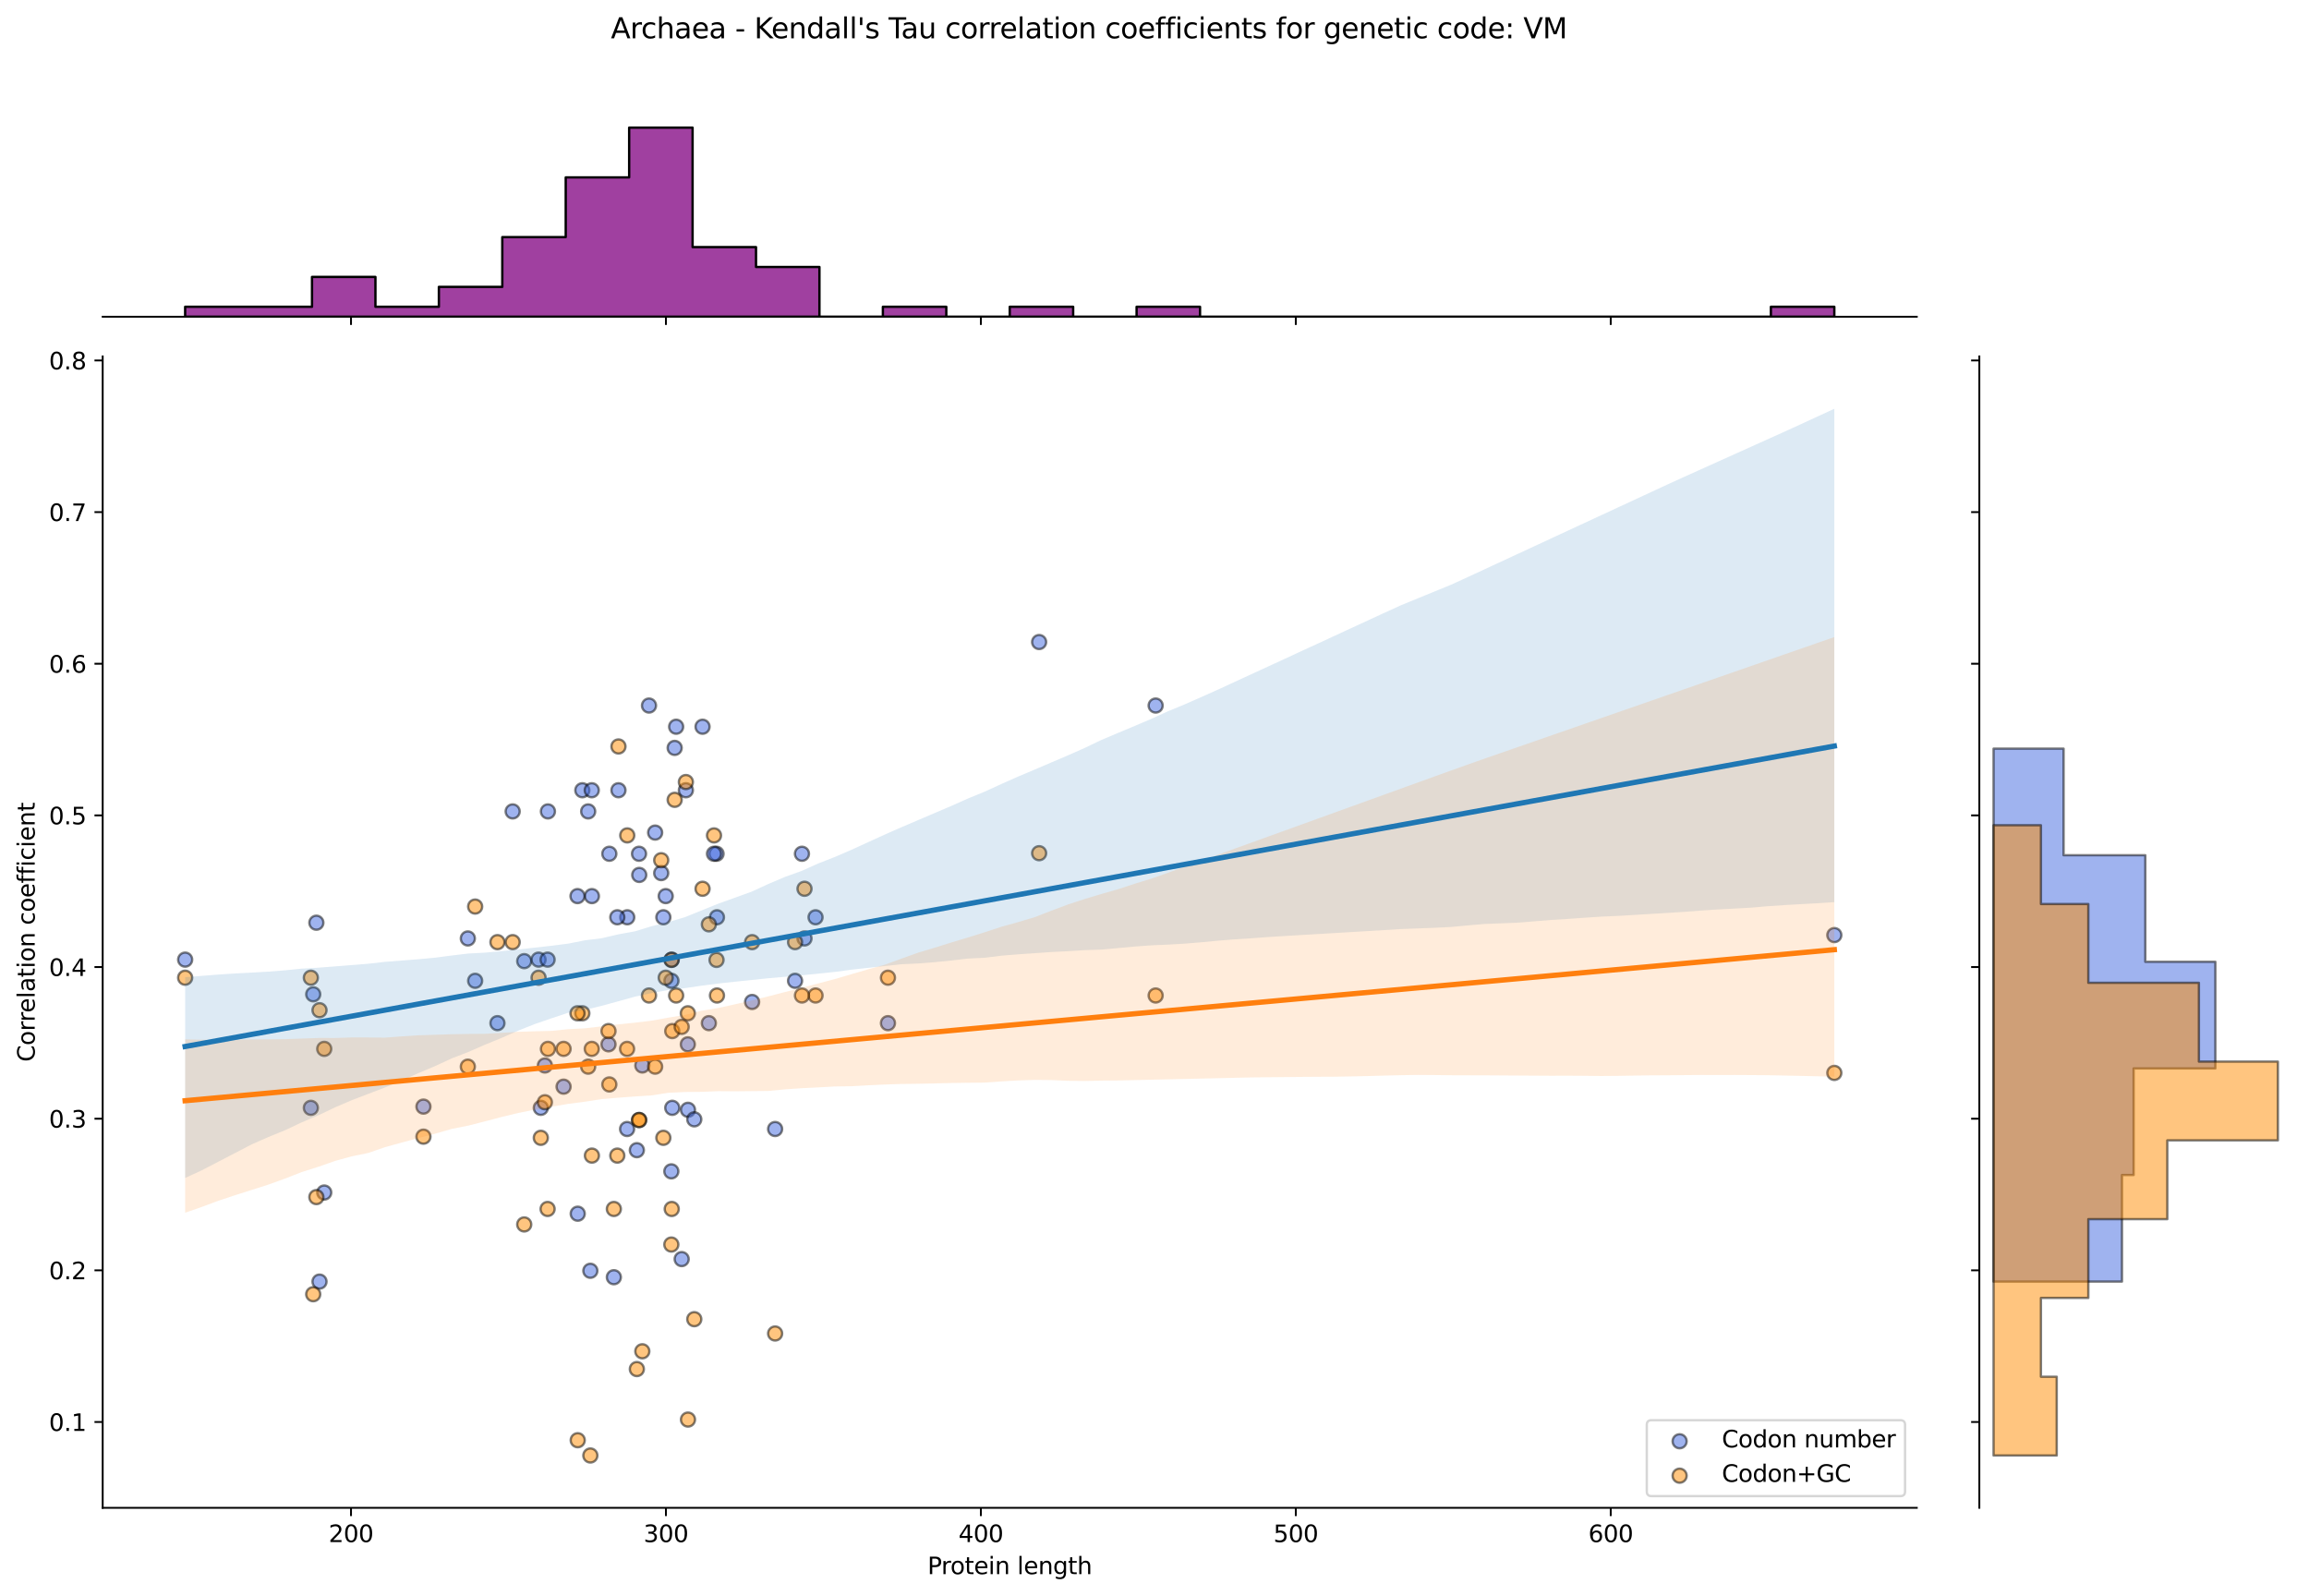 <?xml version="1.0" encoding="utf-8" standalone="no"?>
<!DOCTYPE svg PUBLIC "-//W3C//DTD SVG 1.1//EN"
  "http://www.w3.org/Graphics/SVG/1.1/DTD/svg11.dtd">
<svg xmlns:xlink="http://www.w3.org/1999/xlink" width="984.456pt" height="680.423pt" viewBox="0 0 984.456 680.423" xmlns="http://www.w3.org/2000/svg" version="1.1">
 <defs>
  <style type="text/css">*{stroke-linejoin: round; stroke-linecap: butt}</style>
 </defs>
 <g id="figure_1">
  <g id="patch_1">
   <path d="M 0 680.423 
L 984.456 680.423 
L 984.456 0 
L 0 0 
z
" style="fill: #ffffff"/>
  </g>
  <g id="axes_1">
   <g id="patch_2">
    <path d="M 43.781 642.867 
L 817.232 642.867 
L 817.232 151.966 
L 43.781 151.966 
z
" style="fill: #ffffff"/>
   </g>
   <g id="PathCollection_1">
    <defs>
     <path id="m08f8ea778f" d="M 0 3 
C 0.796 3 1.559 2.684 2.121 2.121 
C 2.684 1.559 3 0.796 3 0 
C 3 -0.796 2.684 -1.559 2.121 -2.121 
C 1.559 -2.684 0.796 -3 0 -3 
C -0.796 -3 -1.559 -2.684 -2.121 -2.121 
C -2.684 -1.559 -3 -0.796 -3 0 
C -3 0.796 -2.684 1.559 -2.121 2.121 
C -1.559 2.684 -0.796 3 0 3 
z
" style="stroke: #000000; stroke-opacity: 0.5"/>
    </defs>
    <g clip-path="url(#p39da141a2c)">
     <use xlink:href="#m08f8ea778f" x="230.582" y="472.327" style="fill: #4169e1; fill-opacity: 0.5; stroke: #000000; stroke-opacity: 0.5"/>
     <use xlink:href="#m08f8ea778f" x="250.772" y="345.948" style="fill: #4169e1; fill-opacity: 0.5; stroke: #000000; stroke-opacity: 0.5"/>
     <use xlink:href="#m08f8ea778f" x="259.792" y="364.002" style="fill: #4169e1; fill-opacity: 0.5; stroke: #000000; stroke-opacity: 0.5"/>
     <use xlink:href="#m08f8ea778f" x="259.44" y="445.246" style="fill: #4169e1; fill-opacity: 0.5; stroke: #000000; stroke-opacity: 0.5"/>
     <use xlink:href="#m08f8ea778f" x="283.831" y="382.056" style="fill: #4169e1; fill-opacity: 0.5; stroke: #000000; stroke-opacity: 0.5"/>
     <use xlink:href="#m08f8ea778f" x="212.091" y="436.219" style="fill: #4169e1; fill-opacity: 0.5; stroke: #000000; stroke-opacity: 0.5"/>
     <use xlink:href="#m08f8ea778f" x="293.262" y="445.246" style="fill: #4169e1; fill-opacity: 0.5; stroke: #000000; stroke-opacity: 0.5"/>
     <use xlink:href="#m08f8ea778f" x="267.432" y="391.083" style="fill: #4169e1; fill-opacity: 0.5; stroke: #000000; stroke-opacity: 0.5"/>
     <use xlink:href="#m08f8ea778f" x="492.719" y="300.813" style="fill: #4169e1; fill-opacity: 0.5; stroke: #000000; stroke-opacity: 0.5"/>
     <use xlink:href="#m08f8ea778f" x="136.227" y="546.407" style="fill: #4169e1; fill-opacity: 0.5; stroke: #000000; stroke-opacity: 0.5"/>
     <use xlink:href="#m08f8ea778f" x="180.537" y="471.802" style="fill: #4169e1; fill-opacity: 0.5; stroke: #000000; stroke-opacity: 0.5"/>
     <use xlink:href="#m08f8ea778f" x="305.497" y="364.002" style="fill: #4169e1; fill-opacity: 0.5; stroke: #000000; stroke-opacity: 0.5"/>
     <use xlink:href="#m08f8ea778f" x="223.504" y="409.784" style="fill: #4169e1; fill-opacity: 0.5; stroke: #000000; stroke-opacity: 0.5"/>
     <use xlink:href="#m08f8ea778f" x="246.318" y="517.462" style="fill: #4169e1; fill-opacity: 0.5; stroke: #000000; stroke-opacity: 0.5"/>
     <use xlink:href="#m08f8ea778f" x="286.228" y="499.408" style="fill: #4169e1; fill-opacity: 0.5; stroke: #000000; stroke-opacity: 0.5"/>
     <use xlink:href="#m08f8ea778f" x="248.277" y="336.921" style="fill: #4169e1; fill-opacity: 0.5; stroke: #000000; stroke-opacity: 0.5"/>
     <use xlink:href="#m08f8ea778f" x="232.315" y="454.273" style="fill: #4169e1; fill-opacity: 0.5; stroke: #000000; stroke-opacity: 0.5"/>
     <use xlink:href="#m08f8ea778f" x="347.715" y="391.083" style="fill: #4169e1; fill-opacity: 0.5; stroke: #000000; stroke-opacity: 0.5"/>
     <use xlink:href="#m08f8ea778f" x="229.621" y="409.137" style="fill: #4169e1; fill-opacity: 0.5; stroke: #000000; stroke-opacity: 0.5"/>
     <use xlink:href="#m08f8ea778f" x="261.722" y="544.543" style="fill: #4169e1; fill-opacity: 0.5; stroke: #000000; stroke-opacity: 0.5"/>
     <use xlink:href="#m08f8ea778f" x="292.43" y="336.921" style="fill: #4169e1; fill-opacity: 0.5; stroke: #000000; stroke-opacity: 0.5"/>
     <use xlink:href="#m08f8ea778f" x="263.685" y="336.921" style="fill: #4169e1; fill-opacity: 0.5; stroke: #000000; stroke-opacity: 0.5"/>
     <use xlink:href="#m08f8ea778f" x="252.362" y="382.056" style="fill: #4169e1; fill-opacity: 0.5; stroke: #000000; stroke-opacity: 0.5"/>
     <use xlink:href="#m08f8ea778f" x="267.366" y="481.354" style="fill: #4169e1; fill-opacity: 0.5; stroke: #000000; stroke-opacity: 0.5"/>
     <use xlink:href="#m08f8ea778f" x="443.039" y="273.731" style="fill: #4169e1; fill-opacity: 0.5; stroke: #000000; stroke-opacity: 0.5"/>
     <use xlink:href="#m08f8ea778f" x="272.546" y="373.029" style="fill: #4169e1; fill-opacity: 0.5; stroke: #000000; stroke-opacity: 0.5"/>
     <use xlink:href="#m08f8ea778f" x="282.823" y="391.083" style="fill: #4169e1; fill-opacity: 0.5; stroke: #000000; stroke-opacity: 0.5"/>
     <use xlink:href="#m08f8ea778f" x="134.885" y="393.397" style="fill: #4169e1; fill-opacity: 0.5; stroke: #000000; stroke-opacity: 0.5"/>
     <use xlink:href="#m08f8ea778f" x="338.978" y="418.165" style="fill: #4169e1; fill-opacity: 0.5; stroke: #000000; stroke-opacity: 0.5"/>
     <use xlink:href="#m08f8ea778f" x="252.301" y="336.921" style="fill: #4169e1; fill-opacity: 0.5; stroke: #000000; stroke-opacity: 0.5"/>
     <use xlink:href="#m08f8ea778f" x="782.075" y="398.674" style="fill: #4169e1; fill-opacity: 0.5; stroke: #000000; stroke-opacity: 0.5"/>
     <use xlink:href="#m08f8ea778f" x="78.938" y="409.137" style="fill: #4169e1; fill-opacity: 0.5; stroke: #000000; stroke-opacity: 0.5"/>
     <use xlink:href="#m08f8ea778f" x="272.454" y="364.002" style="fill: #4169e1; fill-opacity: 0.5; stroke: #000000; stroke-opacity: 0.5"/>
     <use xlink:href="#m08f8ea778f" x="286.623" y="472.327" style="fill: #4169e1; fill-opacity: 0.5; stroke: #000000; stroke-opacity: 0.5"/>
     <use xlink:href="#m08f8ea778f" x="263.188" y="391.083" style="fill: #4169e1; fill-opacity: 0.5; stroke: #000000; stroke-opacity: 0.5"/>
     <use xlink:href="#m08f8ea778f" x="304.423" y="364.002" style="fill: #4169e1; fill-opacity: 0.5; stroke: #000000; stroke-opacity: 0.5"/>
     <use xlink:href="#m08f8ea778f" x="240.288" y="463.3" style="fill: #4169e1; fill-opacity: 0.5; stroke: #000000; stroke-opacity: 0.5"/>
     <use xlink:href="#m08f8ea778f" x="305.686" y="391.083" style="fill: #4169e1; fill-opacity: 0.5; stroke: #000000; stroke-opacity: 0.5"/>
     <use xlink:href="#m08f8ea778f" x="288.281" y="309.84" style="fill: #4169e1; fill-opacity: 0.5; stroke: #000000; stroke-opacity: 0.5"/>
     <use xlink:href="#m08f8ea778f" x="133.542" y="423.92" style="fill: #4169e1; fill-opacity: 0.5; stroke: #000000; stroke-opacity: 0.5"/>
     <use xlink:href="#m08f8ea778f" x="199.469" y="400.11" style="fill: #4169e1; fill-opacity: 0.5; stroke: #000000; stroke-opacity: 0.5"/>
     <use xlink:href="#m08f8ea778f" x="202.582" y="418.165" style="fill: #4169e1; fill-opacity: 0.5; stroke: #000000; stroke-opacity: 0.5"/>
     <use xlink:href="#m08f8ea778f" x="276.706" y="300.813" style="fill: #4169e1; fill-opacity: 0.5; stroke: #000000; stroke-opacity: 0.5"/>
     <use xlink:href="#m08f8ea778f" x="273.854" y="454.273" style="fill: #4169e1; fill-opacity: 0.5; stroke: #000000; stroke-opacity: 0.5"/>
     <use xlink:href="#m08f8ea778f" x="378.588" y="436.219" style="fill: #4169e1; fill-opacity: 0.5; stroke: #000000; stroke-opacity: 0.5"/>
     <use xlink:href="#m08f8ea778f" x="286.399" y="409.137" style="fill: #4169e1; fill-opacity: 0.5; stroke: #000000; stroke-opacity: 0.5"/>
     <use xlink:href="#m08f8ea778f" x="281.912" y="372.242" style="fill: #4169e1; fill-opacity: 0.5; stroke: #000000; stroke-opacity: 0.5"/>
     <use xlink:href="#m08f8ea778f" x="320.668" y="427.192" style="fill: #4169e1; fill-opacity: 0.5; stroke: #000000; stroke-opacity: 0.5"/>
     <use xlink:href="#m08f8ea778f" x="246.223" y="382.056" style="fill: #4169e1; fill-opacity: 0.5; stroke: #000000; stroke-opacity: 0.5"/>
     <use xlink:href="#m08f8ea778f" x="233.612" y="345.948" style="fill: #4169e1; fill-opacity: 0.5; stroke: #000000; stroke-opacity: 0.5"/>
     <use xlink:href="#m08f8ea778f" x="341.918" y="364.002" style="fill: #4169e1; fill-opacity: 0.5; stroke: #000000; stroke-opacity: 0.5"/>
     <use xlink:href="#m08f8ea778f" x="286.278" y="418.165" style="fill: #4169e1; fill-opacity: 0.5; stroke: #000000; stroke-opacity: 0.5"/>
     <use xlink:href="#m08f8ea778f" x="330.474" y="481.354" style="fill: #4169e1; fill-opacity: 0.5; stroke: #000000; stroke-opacity: 0.5"/>
     <use xlink:href="#m08f8ea778f" x="138.242" y="508.435" style="fill: #4169e1; fill-opacity: 0.5; stroke: #000000; stroke-opacity: 0.5"/>
     <use xlink:href="#m08f8ea778f" x="132.535" y="472.327" style="fill: #4169e1; fill-opacity: 0.5; stroke: #000000; stroke-opacity: 0.5"/>
     <use xlink:href="#m08f8ea778f" x="343.006" y="400.11" style="fill: #4169e1; fill-opacity: 0.5; stroke: #000000; stroke-opacity: 0.5"/>
     <use xlink:href="#m08f8ea778f" x="271.528" y="490.381" style="fill: #4169e1; fill-opacity: 0.5; stroke: #000000; stroke-opacity: 0.5"/>
     <use xlink:href="#m08f8ea778f" x="293.326" y="473.163" style="fill: #4169e1; fill-opacity: 0.5; stroke: #000000; stroke-opacity: 0.5"/>
     <use xlink:href="#m08f8ea778f" x="302.232" y="436.219" style="fill: #4169e1; fill-opacity: 0.5; stroke: #000000; stroke-opacity: 0.5"/>
     <use xlink:href="#m08f8ea778f" x="299.536" y="309.84" style="fill: #4169e1; fill-opacity: 0.5; stroke: #000000; stroke-opacity: 0.5"/>
     <use xlink:href="#m08f8ea778f" x="233.474" y="409.137" style="fill: #4169e1; fill-opacity: 0.5; stroke: #000000; stroke-opacity: 0.5"/>
     <use xlink:href="#m08f8ea778f" x="296.011" y="477.232" style="fill: #4169e1; fill-opacity: 0.5; stroke: #000000; stroke-opacity: 0.5"/>
     <use xlink:href="#m08f8ea778f" x="218.581" y="345.948" style="fill: #4169e1; fill-opacity: 0.5; stroke: #000000; stroke-opacity: 0.5"/>
     <use xlink:href="#m08f8ea778f" x="279.323" y="354.975" style="fill: #4169e1; fill-opacity: 0.5; stroke: #000000; stroke-opacity: 0.5"/>
     <use xlink:href="#m08f8ea778f" x="287.651" y="318.867" style="fill: #4169e1; fill-opacity: 0.5; stroke: #000000; stroke-opacity: 0.5"/>
     <use xlink:href="#m08f8ea778f" x="251.701" y="541.796" style="fill: #4169e1; fill-opacity: 0.5; stroke: #000000; stroke-opacity: 0.5"/>
     <use xlink:href="#m08f8ea778f" x="290.64" y="536.815" style="fill: #4169e1; fill-opacity: 0.5; stroke: #000000; stroke-opacity: 0.5"/>
    </g>
   </g>
   <g id="PathCollection_2">
    <defs>
     <path id="m35c80c3af8" d="M 0 3 
C 0.796 3 1.559 2.684 2.121 2.121 
C 2.684 1.559 3 0.796 3 0 
C 3 -0.796 2.684 -1.559 2.121 -2.121 
C 1.559 -2.684 0.796 -3 0 -3 
C -0.796 -3 -1.559 -2.684 -2.121 -2.121 
C -2.684 -1.559 -3 -0.796 -3 0 
C -3 0.796 -2.684 1.559 -2.121 2.121 
C -1.559 2.684 -0.796 3 0 3 
z
" style="stroke: #000000; stroke-opacity: 0.5"/>
    </defs>
    <g clip-path="url(#p39da141a2c)">
     <use xlink:href="#m35c80c3af8" x="230.582" y="485.108" style="fill: #ff8c00; fill-opacity: 0.5; stroke: #000000; stroke-opacity: 0.5"/>
     <use xlink:href="#m35c80c3af8" x="250.772" y="454.771" style="fill: #ff8c00; fill-opacity: 0.5; stroke: #000000; stroke-opacity: 0.5"/>
     <use xlink:href="#m35c80c3af8" x="259.792" y="462.355" style="fill: #ff8c00; fill-opacity: 0.5; stroke: #000000; stroke-opacity: 0.5"/>
     <use xlink:href="#m35c80c3af8" x="259.44" y="439.603" style="fill: #ff8c00; fill-opacity: 0.5; stroke: #000000; stroke-opacity: 0.5"/>
     <use xlink:href="#m35c80c3af8" x="283.831" y="416.85" style="fill: #ff8c00; fill-opacity: 0.5; stroke: #000000; stroke-opacity: 0.5"/>
     <use xlink:href="#m35c80c3af8" x="212.091" y="401.681" style="fill: #ff8c00; fill-opacity: 0.5; stroke: #000000; stroke-opacity: 0.5"/>
     <use xlink:href="#m35c80c3af8" x="293.262" y="432.018" style="fill: #ff8c00; fill-opacity: 0.5; stroke: #000000; stroke-opacity: 0.5"/>
     <use xlink:href="#m35c80c3af8" x="267.432" y="356.176" style="fill: #ff8c00; fill-opacity: 0.5; stroke: #000000; stroke-opacity: 0.5"/>
     <use xlink:href="#m35c80c3af8" x="492.719" y="424.434" style="fill: #ff8c00; fill-opacity: 0.5; stroke: #000000; stroke-opacity: 0.5"/>
     <use xlink:href="#m35c80c3af8" x="136.227" y="430.699" style="fill: #ff8c00; fill-opacity: 0.5; stroke: #000000; stroke-opacity: 0.5"/>
     <use xlink:href="#m35c80c3af8" x="180.537" y="484.617" style="fill: #ff8c00; fill-opacity: 0.5; stroke: #000000; stroke-opacity: 0.5"/>
     <use xlink:href="#m35c80c3af8" x="305.497" y="409.266" style="fill: #ff8c00; fill-opacity: 0.5; stroke: #000000; stroke-opacity: 0.5"/>
     <use xlink:href="#m35c80c3af8" x="223.504" y="522.044" style="fill: #ff8c00; fill-opacity: 0.5; stroke: #000000; stroke-opacity: 0.5"/>
     <use xlink:href="#m35c80c3af8" x="246.318" y="614.041" style="fill: #ff8c00; fill-opacity: 0.5; stroke: #000000; stroke-opacity: 0.5"/>
     <use xlink:href="#m35c80c3af8" x="286.228" y="530.614" style="fill: #ff8c00; fill-opacity: 0.5; stroke: #000000; stroke-opacity: 0.5"/>
     <use xlink:href="#m35c80c3af8" x="248.277" y="432.018" style="fill: #ff8c00; fill-opacity: 0.5; stroke: #000000; stroke-opacity: 0.5"/>
     <use xlink:href="#m35c80c3af8" x="232.315" y="469.94" style="fill: #ff8c00; fill-opacity: 0.5; stroke: #000000; stroke-opacity: 0.5"/>
     <use xlink:href="#m35c80c3af8" x="347.715" y="424.434" style="fill: #ff8c00; fill-opacity: 0.5; stroke: #000000; stroke-opacity: 0.5"/>
     <use xlink:href="#m35c80c3af8" x="229.621" y="416.85" style="fill: #ff8c00; fill-opacity: 0.5; stroke: #000000; stroke-opacity: 0.5"/>
     <use xlink:href="#m35c80c3af8" x="261.722" y="515.445" style="fill: #ff8c00; fill-opacity: 0.5; stroke: #000000; stroke-opacity: 0.5"/>
     <use xlink:href="#m35c80c3af8" x="292.43" y="333.423" style="fill: #ff8c00; fill-opacity: 0.5; stroke: #000000; stroke-opacity: 0.5"/>
     <use xlink:href="#m35c80c3af8" x="263.685" y="318.255" style="fill: #ff8c00; fill-opacity: 0.5; stroke: #000000; stroke-opacity: 0.5"/>
     <use xlink:href="#m35c80c3af8" x="252.362" y="492.692" style="fill: #ff8c00; fill-opacity: 0.5; stroke: #000000; stroke-opacity: 0.5"/>
     <use xlink:href="#m35c80c3af8" x="267.366" y="447.187" style="fill: #ff8c00; fill-opacity: 0.5; stroke: #000000; stroke-opacity: 0.5"/>
     <use xlink:href="#m35c80c3af8" x="443.039" y="363.76" style="fill: #ff8c00; fill-opacity: 0.5; stroke: #000000; stroke-opacity: 0.5"/>
     <use xlink:href="#m35c80c3af8" x="272.546" y="477.524" style="fill: #ff8c00; fill-opacity: 0.5; stroke: #000000; stroke-opacity: 0.5"/>
     <use xlink:href="#m35c80c3af8" x="282.823" y="485.108" style="fill: #ff8c00; fill-opacity: 0.5; stroke: #000000; stroke-opacity: 0.5"/>
     <use xlink:href="#m35c80c3af8" x="134.885" y="510.381" style="fill: #ff8c00; fill-opacity: 0.5; stroke: #000000; stroke-opacity: 0.5"/>
     <use xlink:href="#m35c80c3af8" x="338.978" y="401.681" style="fill: #ff8c00; fill-opacity: 0.5; stroke: #000000; stroke-opacity: 0.5"/>
     <use xlink:href="#m35c80c3af8" x="252.301" y="447.187" style="fill: #ff8c00; fill-opacity: 0.5; stroke: #000000; stroke-opacity: 0.5"/>
     <use xlink:href="#m35c80c3af8" x="782.075" y="457.437" style="fill: #ff8c00; fill-opacity: 0.5; stroke: #000000; stroke-opacity: 0.5"/>
     <use xlink:href="#m35c80c3af8" x="78.938" y="416.85" style="fill: #ff8c00; fill-opacity: 0.5; stroke: #000000; stroke-opacity: 0.5"/>
     <use xlink:href="#m35c80c3af8" x="272.454" y="477.524" style="fill: #ff8c00; fill-opacity: 0.5; stroke: #000000; stroke-opacity: 0.5"/>
     <use xlink:href="#m35c80c3af8" x="286.623" y="439.603" style="fill: #ff8c00; fill-opacity: 0.5; stroke: #000000; stroke-opacity: 0.5"/>
     <use xlink:href="#m35c80c3af8" x="263.188" y="492.692" style="fill: #ff8c00; fill-opacity: 0.5; stroke: #000000; stroke-opacity: 0.5"/>
     <use xlink:href="#m35c80c3af8" x="304.423" y="356.176" style="fill: #ff8c00; fill-opacity: 0.5; stroke: #000000; stroke-opacity: 0.5"/>
     <use xlink:href="#m35c80c3af8" x="240.288" y="447.187" style="fill: #ff8c00; fill-opacity: 0.5; stroke: #000000; stroke-opacity: 0.5"/>
     <use xlink:href="#m35c80c3af8" x="305.686" y="424.434" style="fill: #ff8c00; fill-opacity: 0.5; stroke: #000000; stroke-opacity: 0.5"/>
     <use xlink:href="#m35c80c3af8" x="288.281" y="424.434" style="fill: #ff8c00; fill-opacity: 0.5; stroke: #000000; stroke-opacity: 0.5"/>
     <use xlink:href="#m35c80c3af8" x="133.542" y="551.789" style="fill: #ff8c00; fill-opacity: 0.5; stroke: #000000; stroke-opacity: 0.5"/>
     <use xlink:href="#m35c80c3af8" x="199.469" y="454.771" style="fill: #ff8c00; fill-opacity: 0.5; stroke: #000000; stroke-opacity: 0.5"/>
     <use xlink:href="#m35c80c3af8" x="202.582" y="386.513" style="fill: #ff8c00; fill-opacity: 0.5; stroke: #000000; stroke-opacity: 0.5"/>
     <use xlink:href="#m35c80c3af8" x="276.706" y="424.434" style="fill: #ff8c00; fill-opacity: 0.5; stroke: #000000; stroke-opacity: 0.5"/>
     <use xlink:href="#m35c80c3af8" x="273.854" y="576.119" style="fill: #ff8c00; fill-opacity: 0.5; stroke: #000000; stroke-opacity: 0.5"/>
     <use xlink:href="#m35c80c3af8" x="378.588" y="416.85" style="fill: #ff8c00; fill-opacity: 0.5; stroke: #000000; stroke-opacity: 0.5"/>
     <use xlink:href="#m35c80c3af8" x="286.399" y="515.445" style="fill: #ff8c00; fill-opacity: 0.5; stroke: #000000; stroke-opacity: 0.5"/>
     <use xlink:href="#m35c80c3af8" x="281.912" y="366.751" style="fill: #ff8c00; fill-opacity: 0.5; stroke: #000000; stroke-opacity: 0.5"/>
     <use xlink:href="#m35c80c3af8" x="320.668" y="401.681" style="fill: #ff8c00; fill-opacity: 0.5; stroke: #000000; stroke-opacity: 0.5"/>
     <use xlink:href="#m35c80c3af8" x="246.223" y="432.018" style="fill: #ff8c00; fill-opacity: 0.5; stroke: #000000; stroke-opacity: 0.5"/>
     <use xlink:href="#m35c80c3af8" x="233.612" y="447.187" style="fill: #ff8c00; fill-opacity: 0.5; stroke: #000000; stroke-opacity: 0.5"/>
     <use xlink:href="#m35c80c3af8" x="341.918" y="424.434" style="fill: #ff8c00; fill-opacity: 0.5; stroke: #000000; stroke-opacity: 0.5"/>
     <use xlink:href="#m35c80c3af8" x="286.278" y="409.266" style="fill: #ff8c00; fill-opacity: 0.5; stroke: #000000; stroke-opacity: 0.5"/>
     <use xlink:href="#m35c80c3af8" x="330.474" y="568.535" style="fill: #ff8c00; fill-opacity: 0.5; stroke: #000000; stroke-opacity: 0.5"/>
     <use xlink:href="#m35c80c3af8" x="138.242" y="447.187" style="fill: #ff8c00; fill-opacity: 0.5; stroke: #000000; stroke-opacity: 0.5"/>
     <use xlink:href="#m35c80c3af8" x="132.535" y="416.85" style="fill: #ff8c00; fill-opacity: 0.5; stroke: #000000; stroke-opacity: 0.5"/>
     <use xlink:href="#m35c80c3af8" x="343.006" y="378.929" style="fill: #ff8c00; fill-opacity: 0.5; stroke: #000000; stroke-opacity: 0.5"/>
     <use xlink:href="#m35c80c3af8" x="271.528" y="583.704" style="fill: #ff8c00; fill-opacity: 0.5; stroke: #000000; stroke-opacity: 0.5"/>
     <use xlink:href="#m35c80c3af8" x="293.326" y="605.235" style="fill: #ff8c00; fill-opacity: 0.5; stroke: #000000; stroke-opacity: 0.5"/>
     <use xlink:href="#m35c80c3af8" x="302.232" y="394.097" style="fill: #ff8c00; fill-opacity: 0.5; stroke: #000000; stroke-opacity: 0.5"/>
     <use xlink:href="#m35c80c3af8" x="299.536" y="378.929" style="fill: #ff8c00; fill-opacity: 0.5; stroke: #000000; stroke-opacity: 0.5"/>
     <use xlink:href="#m35c80c3af8" x="233.474" y="515.445" style="fill: #ff8c00; fill-opacity: 0.5; stroke: #000000; stroke-opacity: 0.5"/>
     <use xlink:href="#m35c80c3af8" x="296.011" y="562.434" style="fill: #ff8c00; fill-opacity: 0.5; stroke: #000000; stroke-opacity: 0.5"/>
     <use xlink:href="#m35c80c3af8" x="218.581" y="401.681" style="fill: #ff8c00; fill-opacity: 0.5; stroke: #000000; stroke-opacity: 0.5"/>
     <use xlink:href="#m35c80c3af8" x="279.323" y="454.771" style="fill: #ff8c00; fill-opacity: 0.5; stroke: #000000; stroke-opacity: 0.5"/>
     <use xlink:href="#m35c80c3af8" x="287.651" y="341.007" style="fill: #ff8c00; fill-opacity: 0.5; stroke: #000000; stroke-opacity: 0.5"/>
     <use xlink:href="#m35c80c3af8" x="251.701" y="620.553" style="fill: #ff8c00; fill-opacity: 0.5; stroke: #000000; stroke-opacity: 0.5"/>
     <use xlink:href="#m35c80c3af8" x="290.64" y="437.807" style="fill: #ff8c00; fill-opacity: 0.5; stroke: #000000; stroke-opacity: 0.5"/>
    </g>
   </g>
   <g id="PolyCollection_1">
    <path d="M 78.938 416.616 
L 78.938 502.229 
L 86.04 498.953 
L 93.143 495.269 
L 100.245 491.578 
L 107.348 487.888 
L 114.45 484.755 
L 121.552 481.857 
L 128.655 478.515 
L 135.757 475.506 
L 142.86 472.117 
L 149.962 469.071 
L 157.064 466.354 
L 164.167 463.628 
L 171.269 460.672 
L 178.372 457.528 
L 185.474 454.545 
L 192.576 451.253 
L 199.679 448.511 
L 206.781 445.401 
L 213.884 442.501 
L 220.986 439.391 
L 228.088 436.574 
L 235.191 434.129 
L 242.293 431.758 
L 249.396 430.572 
L 256.498 428.835 
L 263.6 426.902 
L 270.703 424.915 
L 277.805 423.411 
L 284.908 422.084 
L 292.01 421.295 
L 299.112 420.255 
L 306.215 419.331 
L 313.317 418.557 
L 320.419 417.831 
L 327.522 417.076 
L 334.624 416.467 
L 341.727 415.825 
L 348.829 415.127 
L 355.931 414.38 
L 363.034 413.421 
L 370.136 412.642 
L 377.239 411.877 
L 384.341 411.111 
L 391.443 410.781 
L 398.546 410.218 
L 405.648 409.516 
L 412.751 408.686 
L 419.853 408.34 
L 426.955 407.457 
L 434.058 406.881 
L 441.16 406.394 
L 448.263 405.898 
L 455.365 405.542 
L 462.467 405.096 
L 469.57 404.864 
L 476.672 404.214 
L 483.775 403.563 
L 490.877 403.044 
L 497.979 402.742 
L 505.082 402.331 
L 512.184 401.739 
L 519.287 401.06 
L 526.389 400.494 
L 533.491 400.046 
L 540.594 399.516 
L 547.696 399.075 
L 554.799 398.653 
L 561.901 398.231 
L 569.003 397.809 
L 576.106 397.387 
L 583.208 396.962 
L 590.31 396.528 
L 597.413 396.099 
L 604.515 395.834 
L 611.618 395.569 
L 618.72 395.215 
L 625.822 394.546 
L 632.925 393.94 
L 640.027 393.664 
L 647.13 393.389 
L 654.232 392.798 
L 661.334 392.218 
L 668.437 391.786 
L 675.539 391.276 
L 682.642 390.807 
L 689.744 390.502 
L 696.846 390.079 
L 703.949 389.649 
L 711.051 389.218 
L 718.154 388.769 
L 725.256 388.224 
L 732.358 387.753 
L 739.461 387.378 
L 746.563 386.985 
L 753.666 386.359 
L 760.768 385.884 
L 767.87 385.487 
L 774.973 385.095 
L 782.075 384.634 
L 782.075 174.279 
L 782.075 174.279 
L 774.973 177.556 
L 767.87 180.833 
L 760.768 184.073 
L 753.666 187.272 
L 746.563 190.472 
L 739.461 193.671 
L 732.358 196.87 
L 725.256 200.07 
L 718.154 203.269 
L 711.051 206.506 
L 703.949 209.8 
L 696.846 213.093 
L 689.744 216.387 
L 682.642 219.68 
L 675.539 222.974 
L 668.437 226.267 
L 661.334 229.561 
L 654.232 232.854 
L 647.13 236.148 
L 640.027 239.442 
L 632.925 242.735 
L 625.822 246.029 
L 618.72 249.278 
L 611.618 252.186 
L 604.515 255.095 
L 597.413 258.004 
L 590.31 261.248 
L 583.208 264.523 
L 576.106 267.802 
L 569.003 271.086 
L 561.901 274.369 
L 554.799 277.623 
L 547.696 280.923 
L 540.594 284.194 
L 533.491 287.464 
L 526.389 290.741 
L 519.287 294.019 
L 512.184 297.185 
L 505.082 300.317 
L 497.979 303.253 
L 490.877 306.484 
L 483.775 309.506 
L 476.672 312.485 
L 469.57 315.491 
L 462.467 318.885 
L 455.365 322.034 
L 448.263 325.056 
L 441.16 328.103 
L 434.058 331.098 
L 426.955 334.257 
L 419.853 337.511 
L 412.751 340.418 
L 405.648 343.59 
L 398.546 346.619 
L 391.443 349.653 
L 384.341 352.687 
L 377.239 355.815 
L 370.136 359.059 
L 363.034 362.31 
L 355.931 365.366 
L 348.829 368.157 
L 341.727 371.333 
L 334.624 373.887 
L 327.522 376.911 
L 320.419 380.18 
L 313.317 382.737 
L 306.215 385.301 
L 299.112 388.173 
L 292.01 391.045 
L 284.908 393.131 
L 277.805 394.903 
L 270.703 397.072 
L 263.6 398.366 
L 256.498 400.029 
L 249.396 400.902 
L 242.293 402.313 
L 235.191 403.223 
L 228.088 404.012 
L 220.986 404.808 
L 213.884 405.511 
L 206.781 406.16 
L 199.679 406.537 
L 192.576 407.381 
L 185.474 408.316 
L 178.372 408.978 
L 171.269 409.524 
L 164.167 410.077 
L 157.064 410.895 
L 149.962 411.46 
L 142.86 412.019 
L 135.757 412.577 
L 128.655 412.98 
L 121.552 413.696 
L 114.45 414.256 
L 107.348 414.667 
L 100.245 415.041 
L 93.143 415.497 
L 86.04 416.063 
L 78.938 416.616 
z
" clip-path="url(#p39da141a2c)" style="fill: #1f77b4; fill-opacity: 0.15"/>
   </g>
   <g id="PolyCollection_2">
    <path d="M 78.938 443.125 
L 78.938 517.048 
L 86.04 514.578 
L 93.143 511.921 
L 100.245 509.569 
L 107.348 507.311 
L 114.45 505.053 
L 121.552 502.481 
L 128.655 499.7 
L 135.757 497.455 
L 142.86 494.962 
L 149.962 493.005 
L 157.064 491.55 
L 164.167 489.085 
L 171.269 487.136 
L 178.372 485.195 
L 185.474 483.367 
L 192.576 481.304 
L 199.679 479.906 
L 206.781 478.085 
L 213.884 476.218 
L 220.986 474.509 
L 228.088 473.064 
L 235.191 471.839 
L 242.293 470.636 
L 249.396 469.712 
L 256.498 468.598 
L 263.6 468.005 
L 270.703 467.479 
L 277.805 467.015 
L 284.908 465.918 
L 292.01 465.577 
L 299.112 465.51 
L 306.215 465.218 
L 313.317 465.271 
L 320.419 465.2 
L 327.522 465.128 
L 334.624 464.455 
L 341.727 463.965 
L 348.829 463.613 
L 355.931 463.217 
L 363.034 463.117 
L 370.136 462.716 
L 377.239 462.385 
L 384.341 462.151 
L 391.443 462.068 
L 398.546 461.92 
L 405.648 461.737 
L 412.751 461.642 
L 419.853 461.567 
L 426.955 461.052 
L 434.058 460.644 
L 441.16 460.423 
L 448.263 460.491 
L 455.365 460.786 
L 462.467 460.887 
L 469.57 460.716 
L 476.672 460.658 
L 483.775 460.5 
L 490.877 460.342 
L 497.979 460.181 
L 505.082 460.018 
L 512.184 459.854 
L 519.287 459.69 
L 526.389 459.526 
L 533.491 459.362 
L 540.594 459.284 
L 547.696 459.213 
L 554.799 459.142 
L 561.901 459.09 
L 569.003 459.056 
L 576.106 458.931 
L 583.208 458.77 
L 590.31 458.575 
L 597.413 458.4 
L 604.515 458.296 
L 611.618 458.347 
L 618.72 458.427 
L 625.822 458.452 
L 632.925 458.468 
L 640.027 458.514 
L 647.13 458.558 
L 654.232 458.601 
L 661.334 458.644 
L 668.437 458.624 
L 675.539 458.672 
L 682.642 458.752 
L 689.744 458.695 
L 696.846 458.577 
L 703.949 458.47 
L 711.051 458.438 
L 718.154 458.375 
L 725.256 458.317 
L 732.358 458.348 
L 739.461 458.321 
L 746.563 458.359 
L 753.666 458.41 
L 760.768 458.556 
L 767.87 458.705 
L 774.973 458.871 
L 782.075 459.036 
L 782.075 271.616 
L 782.075 271.616 
L 774.973 274.084 
L 767.87 276.553 
L 760.768 279.021 
L 753.666 281.49 
L 746.563 283.958 
L 739.461 286.427 
L 732.358 288.896 
L 725.256 291.364 
L 718.154 293.833 
L 711.051 296.301 
L 703.949 298.77 
L 696.846 301.238 
L 689.744 303.707 
L 682.642 306.176 
L 675.539 308.644 
L 668.437 311.113 
L 661.334 313.581 
L 654.232 316.05 
L 647.13 318.518 
L 640.027 320.987 
L 632.925 323.456 
L 625.822 325.952 
L 618.72 328.493 
L 611.618 331.05 
L 604.515 333.616 
L 597.413 336.182 
L 590.31 338.748 
L 583.208 341.313 
L 576.106 343.879 
L 569.003 346.445 
L 561.901 349.011 
L 554.799 351.576 
L 547.696 354.142 
L 540.594 356.708 
L 533.491 359.274 
L 526.389 361.839 
L 519.287 364.405 
L 512.184 366.971 
L 505.082 369.537 
L 497.979 372.102 
L 490.877 374.61 
L 483.775 376.787 
L 476.672 379.12 
L 469.57 381.151 
L 462.467 383.286 
L 455.365 385.624 
L 448.263 388.263 
L 441.16 391.031 
L 434.058 393.146 
L 426.955 395.132 
L 419.853 397.454 
L 412.751 399.68 
L 405.648 401.813 
L 398.546 404.042 
L 391.443 406.167 
L 384.341 408.717 
L 377.239 411.306 
L 370.136 413.266 
L 363.034 415.343 
L 355.931 417.429 
L 348.829 419.288 
L 341.727 421.153 
L 334.624 422.975 
L 327.522 424.803 
L 320.419 426.539 
L 313.317 428.19 
L 306.215 429.771 
L 299.112 430.932 
L 292.01 432.734 
L 284.908 433.876 
L 277.805 435.168 
L 270.703 436.011 
L 263.6 436.737 
L 256.498 437.592 
L 249.396 438.416 
L 242.293 438.789 
L 235.191 439.515 
L 228.088 439.689 
L 220.986 439.91 
L 213.884 440.36 
L 206.781 440.767 
L 199.679 440.816 
L 192.576 440.949 
L 185.474 441.175 
L 178.372 441.405 
L 171.269 441.852 
L 164.167 442.404 
L 157.064 442.335 
L 149.962 442.324 
L 142.86 442.547 
L 135.757 442.544 
L 128.655 442.793 
L 121.552 443.045 
L 114.45 443.144 
L 107.348 443.162 
L 100.245 443.274 
L 93.143 443.458 
L 86.04 443.292 
L 78.938 443.125 
z
" clip-path="url(#p39da141a2c)" style="fill: #ff7f0e; fill-opacity: 0.15"/>
   </g>
   <g id="matplotlib.axis_1">
    <g id="xtick_1">
     <g id="line2d_1">
      <defs>
       <path id="mf131ab5985" d="M 0 0 
L 0 3.5 
" style="stroke: #000000; stroke-width: 0.8"/>
      </defs>
      <g>
       <use xlink:href="#mf131ab5985" x="149.655" y="642.867" style="stroke: #000000; stroke-width: 0.8"/>
      </g>
     </g>
     <g id="text_1">
      <!-- 200 -->
      <g transform="translate(140.111 657.465) scale(0.1 -0.1)">
       <defs>
        <path id="DejaVuSans-32" d="M 1228 531 
L 3431 531 
L 3431 0 
L 469 0 
L 469 531 
Q 828 903 1448 1529 
Q 2069 2156 2228 2338 
Q 2531 2678 2651 2914 
Q 2772 3150 2772 3378 
Q 2772 3750 2511 3984 
Q 2250 4219 1831 4219 
Q 1534 4219 1204 4116 
Q 875 4013 500 3803 
L 500 4441 
Q 881 4594 1212 4672 
Q 1544 4750 1819 4750 
Q 2544 4750 2975 4387 
Q 3406 4025 3406 3419 
Q 3406 3131 3298 2873 
Q 3191 2616 2906 2266 
Q 2828 2175 2409 1742 
Q 1991 1309 1228 531 
z
" transform="scale(0.016)"/>
        <path id="DejaVuSans-30" d="M 2034 4250 
Q 1547 4250 1301 3770 
Q 1056 3291 1056 2328 
Q 1056 1369 1301 889 
Q 1547 409 2034 409 
Q 2525 409 2770 889 
Q 3016 1369 3016 2328 
Q 3016 3291 2770 3770 
Q 2525 4250 2034 4250 
z
M 2034 4750 
Q 2819 4750 3233 4129 
Q 3647 3509 3647 2328 
Q 3647 1150 3233 529 
Q 2819 -91 2034 -91 
Q 1250 -91 836 529 
Q 422 1150 422 2328 
Q 422 3509 836 4129 
Q 1250 4750 2034 4750 
z
" transform="scale(0.016)"/>
       </defs>
       <use xlink:href="#DejaVuSans-32"/>
       <use xlink:href="#DejaVuSans-30" x="63.623"/>
       <use xlink:href="#DejaVuSans-30" x="127.246"/>
      </g>
     </g>
    </g>
    <g id="xtick_2">
     <g id="line2d_2">
      <g>
       <use xlink:href="#mf131ab5985" x="283.926" y="642.867" style="stroke: #000000; stroke-width: 0.8"/>
      </g>
     </g>
     <g id="text_2">
      <!-- 300 -->
      <g transform="translate(274.383 657.465) scale(0.1 -0.1)">
       <defs>
        <path id="DejaVuSans-33" d="M 2597 2516 
Q 3050 2419 3304 2112 
Q 3559 1806 3559 1356 
Q 3559 666 3084 287 
Q 2609 -91 1734 -91 
Q 1441 -91 1130 -33 
Q 819 25 488 141 
L 488 750 
Q 750 597 1062 519 
Q 1375 441 1716 441 
Q 2309 441 2620 675 
Q 2931 909 2931 1356 
Q 2931 1769 2642 2001 
Q 2353 2234 1838 2234 
L 1294 2234 
L 1294 2753 
L 1863 2753 
Q 2328 2753 2575 2939 
Q 2822 3125 2822 3475 
Q 2822 3834 2567 4026 
Q 2313 4219 1838 4219 
Q 1578 4219 1281 4162 
Q 984 4106 628 3988 
L 628 4550 
Q 988 4650 1302 4700 
Q 1616 4750 1894 4750 
Q 2613 4750 3031 4423 
Q 3450 4097 3450 3541 
Q 3450 3153 3228 2886 
Q 3006 2619 2597 2516 
z
" transform="scale(0.016)"/>
       </defs>
       <use xlink:href="#DejaVuSans-33"/>
       <use xlink:href="#DejaVuSans-30" x="63.623"/>
       <use xlink:href="#DejaVuSans-30" x="127.246"/>
      </g>
     </g>
    </g>
    <g id="xtick_3">
     <g id="line2d_3">
      <g>
       <use xlink:href="#mf131ab5985" x="418.198" y="642.867" style="stroke: #000000; stroke-width: 0.8"/>
      </g>
     </g>
     <g id="text_3">
      <!-- 400 -->
      <g transform="translate(408.655 657.465) scale(0.1 -0.1)">
       <defs>
        <path id="DejaVuSans-34" d="M 2419 4116 
L 825 1625 
L 2419 1625 
L 2419 4116 
z
M 2253 4666 
L 3047 4666 
L 3047 1625 
L 3713 1625 
L 3713 1100 
L 3047 1100 
L 3047 0 
L 2419 0 
L 2419 1100 
L 313 1100 
L 313 1709 
L 2253 4666 
z
" transform="scale(0.016)"/>
       </defs>
       <use xlink:href="#DejaVuSans-34"/>
       <use xlink:href="#DejaVuSans-30" x="63.623"/>
       <use xlink:href="#DejaVuSans-30" x="127.246"/>
      </g>
     </g>
    </g>
    <g id="xtick_4">
     <g id="line2d_4">
      <g>
       <use xlink:href="#mf131ab5985" x="552.47" y="642.867" style="stroke: #000000; stroke-width: 0.8"/>
      </g>
     </g>
     <g id="text_4">
      <!-- 500 -->
      <g transform="translate(542.926 657.465) scale(0.1 -0.1)">
       <defs>
        <path id="DejaVuSans-35" d="M 691 4666 
L 3169 4666 
L 3169 4134 
L 1269 4134 
L 1269 2991 
Q 1406 3038 1543 3061 
Q 1681 3084 1819 3084 
Q 2600 3084 3056 2656 
Q 3513 2228 3513 1497 
Q 3513 744 3044 326 
Q 2575 -91 1722 -91 
Q 1428 -91 1123 -41 
Q 819 9 494 109 
L 494 744 
Q 775 591 1075 516 
Q 1375 441 1709 441 
Q 2250 441 2565 725 
Q 2881 1009 2881 1497 
Q 2881 1984 2565 2268 
Q 2250 2553 1709 2553 
Q 1456 2553 1204 2497 
Q 953 2441 691 2322 
L 691 4666 
z
" transform="scale(0.016)"/>
       </defs>
       <use xlink:href="#DejaVuSans-35"/>
       <use xlink:href="#DejaVuSans-30" x="63.623"/>
       <use xlink:href="#DejaVuSans-30" x="127.246"/>
      </g>
     </g>
    </g>
    <g id="xtick_5">
     <g id="line2d_5">
      <g>
       <use xlink:href="#mf131ab5985" x="686.742" y="642.867" style="stroke: #000000; stroke-width: 0.8"/>
      </g>
     </g>
     <g id="text_5">
      <!-- 600 -->
      <g transform="translate(677.198 657.465) scale(0.1 -0.1)">
       <defs>
        <path id="DejaVuSans-36" d="M 2113 2584 
Q 1688 2584 1439 2293 
Q 1191 2003 1191 1497 
Q 1191 994 1439 701 
Q 1688 409 2113 409 
Q 2538 409 2786 701 
Q 3034 994 3034 1497 
Q 3034 2003 2786 2293 
Q 2538 2584 2113 2584 
z
M 3366 4563 
L 3366 3988 
Q 3128 4100 2886 4159 
Q 2644 4219 2406 4219 
Q 1781 4219 1451 3797 
Q 1122 3375 1075 2522 
Q 1259 2794 1537 2939 
Q 1816 3084 2150 3084 
Q 2853 3084 3261 2657 
Q 3669 2231 3669 1497 
Q 3669 778 3244 343 
Q 2819 -91 2113 -91 
Q 1303 -91 875 529 
Q 447 1150 447 2328 
Q 447 3434 972 4092 
Q 1497 4750 2381 4750 
Q 2619 4750 2861 4703 
Q 3103 4656 3366 4563 
z
" transform="scale(0.016)"/>
       </defs>
       <use xlink:href="#DejaVuSans-36"/>
       <use xlink:href="#DejaVuSans-30" x="63.623"/>
       <use xlink:href="#DejaVuSans-30" x="127.246"/>
      </g>
     </g>
    </g>
    <g id="text_6">
     <!-- Protein length -->
     <g transform="translate(395.456 671.143) scale(0.1 -0.1)">
      <defs>
       <path id="DejaVuSans-50" d="M 1259 4147 
L 1259 2394 
L 2053 2394 
Q 2494 2394 2734 2622 
Q 2975 2850 2975 3272 
Q 2975 3691 2734 3919 
Q 2494 4147 2053 4147 
L 1259 4147 
z
M 628 4666 
L 2053 4666 
Q 2838 4666 3239 4311 
Q 3641 3956 3641 3272 
Q 3641 2581 3239 2228 
Q 2838 1875 2053 1875 
L 1259 1875 
L 1259 0 
L 628 0 
L 628 4666 
z
" transform="scale(0.016)"/>
       <path id="DejaVuSans-72" d="M 2631 2963 
Q 2534 3019 2420 3045 
Q 2306 3072 2169 3072 
Q 1681 3072 1420 2755 
Q 1159 2438 1159 1844 
L 1159 0 
L 581 0 
L 581 3500 
L 1159 3500 
L 1159 2956 
Q 1341 3275 1631 3429 
Q 1922 3584 2338 3584 
Q 2397 3584 2469 3576 
Q 2541 3569 2628 3553 
L 2631 2963 
z
" transform="scale(0.016)"/>
       <path id="DejaVuSans-6f" d="M 1959 3097 
Q 1497 3097 1228 2736 
Q 959 2375 959 1747 
Q 959 1119 1226 758 
Q 1494 397 1959 397 
Q 2419 397 2687 759 
Q 2956 1122 2956 1747 
Q 2956 2369 2687 2733 
Q 2419 3097 1959 3097 
z
M 1959 3584 
Q 2709 3584 3137 3096 
Q 3566 2609 3566 1747 
Q 3566 888 3137 398 
Q 2709 -91 1959 -91 
Q 1206 -91 779 398 
Q 353 888 353 1747 
Q 353 2609 779 3096 
Q 1206 3584 1959 3584 
z
" transform="scale(0.016)"/>
       <path id="DejaVuSans-74" d="M 1172 4494 
L 1172 3500 
L 2356 3500 
L 2356 3053 
L 1172 3053 
L 1172 1153 
Q 1172 725 1289 603 
Q 1406 481 1766 481 
L 2356 481 
L 2356 0 
L 1766 0 
Q 1100 0 847 248 
Q 594 497 594 1153 
L 594 3053 
L 172 3053 
L 172 3500 
L 594 3500 
L 594 4494 
L 1172 4494 
z
" transform="scale(0.016)"/>
       <path id="DejaVuSans-65" d="M 3597 1894 
L 3597 1613 
L 953 1613 
Q 991 1019 1311 708 
Q 1631 397 2203 397 
Q 2534 397 2845 478 
Q 3156 559 3463 722 
L 3463 178 
Q 3153 47 2828 -22 
Q 2503 -91 2169 -91 
Q 1331 -91 842 396 
Q 353 884 353 1716 
Q 353 2575 817 3079 
Q 1281 3584 2069 3584 
Q 2775 3584 3186 3129 
Q 3597 2675 3597 1894 
z
M 3022 2063 
Q 3016 2534 2758 2815 
Q 2500 3097 2075 3097 
Q 1594 3097 1305 2825 
Q 1016 2553 972 2059 
L 3022 2063 
z
" transform="scale(0.016)"/>
       <path id="DejaVuSans-69" d="M 603 3500 
L 1178 3500 
L 1178 0 
L 603 0 
L 603 3500 
z
M 603 4863 
L 1178 4863 
L 1178 4134 
L 603 4134 
L 603 4863 
z
" transform="scale(0.016)"/>
       <path id="DejaVuSans-6e" d="M 3513 2113 
L 3513 0 
L 2938 0 
L 2938 2094 
Q 2938 2591 2744 2837 
Q 2550 3084 2163 3084 
Q 1697 3084 1428 2787 
Q 1159 2491 1159 1978 
L 1159 0 
L 581 0 
L 581 3500 
L 1159 3500 
L 1159 2956 
Q 1366 3272 1645 3428 
Q 1925 3584 2291 3584 
Q 2894 3584 3203 3211 
Q 3513 2838 3513 2113 
z
" transform="scale(0.016)"/>
       <path id="DejaVuSans-20" transform="scale(0.016)"/>
       <path id="DejaVuSans-6c" d="M 603 4863 
L 1178 4863 
L 1178 0 
L 603 0 
L 603 4863 
z
" transform="scale(0.016)"/>
       <path id="DejaVuSans-67" d="M 2906 1791 
Q 2906 2416 2648 2759 
Q 2391 3103 1925 3103 
Q 1463 3103 1205 2759 
Q 947 2416 947 1791 
Q 947 1169 1205 825 
Q 1463 481 1925 481 
Q 2391 481 2648 825 
Q 2906 1169 2906 1791 
z
M 3481 434 
Q 3481 -459 3084 -895 
Q 2688 -1331 1869 -1331 
Q 1566 -1331 1297 -1286 
Q 1028 -1241 775 -1147 
L 775 -588 
Q 1028 -725 1275 -790 
Q 1522 -856 1778 -856 
Q 2344 -856 2625 -561 
Q 2906 -266 2906 331 
L 2906 616 
Q 2728 306 2450 153 
Q 2172 0 1784 0 
Q 1141 0 747 490 
Q 353 981 353 1791 
Q 353 2603 747 3093 
Q 1141 3584 1784 3584 
Q 2172 3584 2450 3431 
Q 2728 3278 2906 2969 
L 2906 3500 
L 3481 3500 
L 3481 434 
z
" transform="scale(0.016)"/>
       <path id="DejaVuSans-68" d="M 3513 2113 
L 3513 0 
L 2938 0 
L 2938 2094 
Q 2938 2591 2744 2837 
Q 2550 3084 2163 3084 
Q 1697 3084 1428 2787 
Q 1159 2491 1159 1978 
L 1159 0 
L 581 0 
L 581 4863 
L 1159 4863 
L 1159 2956 
Q 1366 3272 1645 3428 
Q 1925 3584 2291 3584 
Q 2894 3584 3203 3211 
Q 3513 2838 3513 2113 
z
" transform="scale(0.016)"/>
      </defs>
      <use xlink:href="#DejaVuSans-50"/>
      <use xlink:href="#DejaVuSans-72" x="58.553"/>
      <use xlink:href="#DejaVuSans-6f" x="97.416"/>
      <use xlink:href="#DejaVuSans-74" x="158.598"/>
      <use xlink:href="#DejaVuSans-65" x="197.807"/>
      <use xlink:href="#DejaVuSans-69" x="259.33"/>
      <use xlink:href="#DejaVuSans-6e" x="287.113"/>
      <use xlink:href="#DejaVuSans-20" x="350.492"/>
      <use xlink:href="#DejaVuSans-6c" x="382.279"/>
      <use xlink:href="#DejaVuSans-65" x="410.062"/>
      <use xlink:href="#DejaVuSans-6e" x="471.586"/>
      <use xlink:href="#DejaVuSans-67" x="534.965"/>
      <use xlink:href="#DejaVuSans-74" x="598.441"/>
      <use xlink:href="#DejaVuSans-68" x="637.65"/>
     </g>
    </g>
   </g>
   <g id="matplotlib.axis_2">
    <g id="ytick_1">
     <g id="line2d_6">
      <defs>
       <path id="mac189a98c6" d="M 0 0 
L -3.5 0 
" style="stroke: #000000; stroke-width: 0.8"/>
      </defs>
      <g>
       <use xlink:href="#mac189a98c6" x="43.781" y="606.267" style="stroke: #000000; stroke-width: 0.8"/>
      </g>
     </g>
     <g id="text_7">
      <!-- 0.1 -->
      <g transform="translate(20.878 610.066) scale(0.1 -0.1)">
       <defs>
        <path id="DejaVuSans-2e" d="M 684 794 
L 1344 794 
L 1344 0 
L 684 0 
L 684 794 
z
" transform="scale(0.016)"/>
        <path id="DejaVuSans-31" d="M 794 531 
L 1825 531 
L 1825 4091 
L 703 3866 
L 703 4441 
L 1819 4666 
L 2450 4666 
L 2450 531 
L 3481 531 
L 3481 0 
L 794 0 
L 794 531 
z
" transform="scale(0.016)"/>
       </defs>
       <use xlink:href="#DejaVuSans-30"/>
       <use xlink:href="#DejaVuSans-2e" x="63.623"/>
       <use xlink:href="#DejaVuSans-31" x="95.41"/>
      </g>
     </g>
    </g>
    <g id="ytick_2">
     <g id="line2d_7">
      <g>
       <use xlink:href="#mac189a98c6" x="43.781" y="541.611" style="stroke: #000000; stroke-width: 0.8"/>
      </g>
     </g>
     <g id="text_8">
      <!-- 0.2 -->
      <g transform="translate(20.878 545.411) scale(0.1 -0.1)">
       <use xlink:href="#DejaVuSans-30"/>
       <use xlink:href="#DejaVuSans-2e" x="63.623"/>
       <use xlink:href="#DejaVuSans-32" x="95.41"/>
      </g>
     </g>
    </g>
    <g id="ytick_3">
     <g id="line2d_8">
      <g>
       <use xlink:href="#mac189a98c6" x="43.781" y="476.956" style="stroke: #000000; stroke-width: 0.8"/>
      </g>
     </g>
     <g id="text_9">
      <!-- 0.3 -->
      <g transform="translate(20.878 480.755) scale(0.1 -0.1)">
       <use xlink:href="#DejaVuSans-30"/>
       <use xlink:href="#DejaVuSans-2e" x="63.623"/>
       <use xlink:href="#DejaVuSans-33" x="95.41"/>
      </g>
     </g>
    </g>
    <g id="ytick_4">
     <g id="line2d_9">
      <g>
       <use xlink:href="#mac189a98c6" x="43.781" y="412.3" style="stroke: #000000; stroke-width: 0.8"/>
      </g>
     </g>
     <g id="text_10">
      <!-- 0.4 -->
      <g transform="translate(20.878 416.1) scale(0.1 -0.1)">
       <use xlink:href="#DejaVuSans-30"/>
       <use xlink:href="#DejaVuSans-2e" x="63.623"/>
       <use xlink:href="#DejaVuSans-34" x="95.41"/>
      </g>
     </g>
    </g>
    <g id="ytick_5">
     <g id="line2d_10">
      <g>
       <use xlink:href="#mac189a98c6" x="43.781" y="347.645" style="stroke: #000000; stroke-width: 0.8"/>
      </g>
     </g>
     <g id="text_11">
      <!-- 0.5 -->
      <g transform="translate(20.878 351.444) scale(0.1 -0.1)">
       <use xlink:href="#DejaVuSans-30"/>
       <use xlink:href="#DejaVuSans-2e" x="63.623"/>
       <use xlink:href="#DejaVuSans-35" x="95.41"/>
      </g>
     </g>
    </g>
    <g id="ytick_6">
     <g id="line2d_11">
      <g>
       <use xlink:href="#mac189a98c6" x="43.781" y="282.989" style="stroke: #000000; stroke-width: 0.8"/>
      </g>
     </g>
     <g id="text_12">
      <!-- 0.6 -->
      <g transform="translate(20.878 286.789) scale(0.1 -0.1)">
       <use xlink:href="#DejaVuSans-30"/>
       <use xlink:href="#DejaVuSans-2e" x="63.623"/>
       <use xlink:href="#DejaVuSans-36" x="95.41"/>
      </g>
     </g>
    </g>
    <g id="ytick_7">
     <g id="line2d_12">
      <g>
       <use xlink:href="#mac189a98c6" x="43.781" y="218.334" style="stroke: #000000; stroke-width: 0.8"/>
      </g>
     </g>
     <g id="text_13">
      <!-- 0.7 -->
      <g transform="translate(20.878 222.133) scale(0.1 -0.1)">
       <defs>
        <path id="DejaVuSans-37" d="M 525 4666 
L 3525 4666 
L 3525 4397 
L 1831 0 
L 1172 0 
L 2766 4134 
L 525 4134 
L 525 4666 
z
" transform="scale(0.016)"/>
       </defs>
       <use xlink:href="#DejaVuSans-30"/>
       <use xlink:href="#DejaVuSans-2e" x="63.623"/>
       <use xlink:href="#DejaVuSans-37" x="95.41"/>
      </g>
     </g>
    </g>
    <g id="ytick_8">
     <g id="line2d_13">
      <g>
       <use xlink:href="#mac189a98c6" x="43.781" y="153.679" style="stroke: #000000; stroke-width: 0.8"/>
      </g>
     </g>
     <g id="text_14">
      <!-- 0.8 -->
      <g transform="translate(20.878 157.478) scale(0.1 -0.1)">
       <defs>
        <path id="DejaVuSans-38" d="M 2034 2216 
Q 1584 2216 1326 1975 
Q 1069 1734 1069 1313 
Q 1069 891 1326 650 
Q 1584 409 2034 409 
Q 2484 409 2743 651 
Q 3003 894 3003 1313 
Q 3003 1734 2745 1975 
Q 2488 2216 2034 2216 
z
M 1403 2484 
Q 997 2584 770 2862 
Q 544 3141 544 3541 
Q 544 4100 942 4425 
Q 1341 4750 2034 4750 
Q 2731 4750 3128 4425 
Q 3525 4100 3525 3541 
Q 3525 3141 3298 2862 
Q 3072 2584 2669 2484 
Q 3125 2378 3379 2068 
Q 3634 1759 3634 1313 
Q 3634 634 3220 271 
Q 2806 -91 2034 -91 
Q 1263 -91 848 271 
Q 434 634 434 1313 
Q 434 1759 690 2068 
Q 947 2378 1403 2484 
z
M 1172 3481 
Q 1172 3119 1398 2916 
Q 1625 2713 2034 2713 
Q 2441 2713 2670 2916 
Q 2900 3119 2900 3481 
Q 2900 3844 2670 4047 
Q 2441 4250 2034 4250 
Q 1625 4250 1398 4047 
Q 1172 3844 1172 3481 
z
" transform="scale(0.016)"/>
       </defs>
       <use xlink:href="#DejaVuSans-30"/>
       <use xlink:href="#DejaVuSans-2e" x="63.623"/>
       <use xlink:href="#DejaVuSans-38" x="95.41"/>
      </g>
     </g>
    </g>
    <g id="text_15">
     <!-- Correlation coefficient -->
     <g transform="translate(14.798 452.712) rotate(-90) scale(0.1 -0.1)">
      <defs>
       <path id="DejaVuSans-43" d="M 4122 4306 
L 4122 3641 
Q 3803 3938 3442 4084 
Q 3081 4231 2675 4231 
Q 1875 4231 1450 3742 
Q 1025 3253 1025 2328 
Q 1025 1406 1450 917 
Q 1875 428 2675 428 
Q 3081 428 3442 575 
Q 3803 722 4122 1019 
L 4122 359 
Q 3791 134 3420 21 
Q 3050 -91 2638 -91 
Q 1578 -91 968 557 
Q 359 1206 359 2328 
Q 359 3453 968 4101 
Q 1578 4750 2638 4750 
Q 3056 4750 3426 4639 
Q 3797 4528 4122 4306 
z
" transform="scale(0.016)"/>
       <path id="DejaVuSans-61" d="M 2194 1759 
Q 1497 1759 1228 1600 
Q 959 1441 959 1056 
Q 959 750 1161 570 
Q 1363 391 1709 391 
Q 2188 391 2477 730 
Q 2766 1069 2766 1631 
L 2766 1759 
L 2194 1759 
z
M 3341 1997 
L 3341 0 
L 2766 0 
L 2766 531 
Q 2569 213 2275 61 
Q 1981 -91 1556 -91 
Q 1019 -91 701 211 
Q 384 513 384 1019 
Q 384 1609 779 1909 
Q 1175 2209 1959 2209 
L 2766 2209 
L 2766 2266 
Q 2766 2663 2505 2880 
Q 2244 3097 1772 3097 
Q 1472 3097 1187 3025 
Q 903 2953 641 2809 
L 641 3341 
Q 956 3463 1253 3523 
Q 1550 3584 1831 3584 
Q 2591 3584 2966 3190 
Q 3341 2797 3341 1997 
z
" transform="scale(0.016)"/>
       <path id="DejaVuSans-63" d="M 3122 3366 
L 3122 2828 
Q 2878 2963 2633 3030 
Q 2388 3097 2138 3097 
Q 1578 3097 1268 2742 
Q 959 2388 959 1747 
Q 959 1106 1268 751 
Q 1578 397 2138 397 
Q 2388 397 2633 464 
Q 2878 531 3122 666 
L 3122 134 
Q 2881 22 2623 -34 
Q 2366 -91 2075 -91 
Q 1284 -91 818 406 
Q 353 903 353 1747 
Q 353 2603 823 3093 
Q 1294 3584 2113 3584 
Q 2378 3584 2631 3529 
Q 2884 3475 3122 3366 
z
" transform="scale(0.016)"/>
       <path id="DejaVuSans-66" d="M 2375 4863 
L 2375 4384 
L 1825 4384 
Q 1516 4384 1395 4259 
Q 1275 4134 1275 3809 
L 1275 3500 
L 2222 3500 
L 2222 3053 
L 1275 3053 
L 1275 0 
L 697 0 
L 697 3053 
L 147 3053 
L 147 3500 
L 697 3500 
L 697 3744 
Q 697 4328 969 4595 
Q 1241 4863 1831 4863 
L 2375 4863 
z
" transform="scale(0.016)"/>
      </defs>
      <use xlink:href="#DejaVuSans-43"/>
      <use xlink:href="#DejaVuSans-6f" x="69.824"/>
      <use xlink:href="#DejaVuSans-72" x="131.006"/>
      <use xlink:href="#DejaVuSans-72" x="170.369"/>
      <use xlink:href="#DejaVuSans-65" x="209.232"/>
      <use xlink:href="#DejaVuSans-6c" x="270.756"/>
      <use xlink:href="#DejaVuSans-61" x="298.539"/>
      <use xlink:href="#DejaVuSans-74" x="359.818"/>
      <use xlink:href="#DejaVuSans-69" x="399.027"/>
      <use xlink:href="#DejaVuSans-6f" x="426.811"/>
      <use xlink:href="#DejaVuSans-6e" x="487.992"/>
      <use xlink:href="#DejaVuSans-20" x="551.371"/>
      <use xlink:href="#DejaVuSans-63" x="583.158"/>
      <use xlink:href="#DejaVuSans-6f" x="638.139"/>
      <use xlink:href="#DejaVuSans-65" x="699.32"/>
      <use xlink:href="#DejaVuSans-66" x="760.844"/>
      <use xlink:href="#DejaVuSans-66" x="796.049"/>
      <use xlink:href="#DejaVuSans-69" x="831.254"/>
      <use xlink:href="#DejaVuSans-63" x="859.037"/>
      <use xlink:href="#DejaVuSans-69" x="914.018"/>
      <use xlink:href="#DejaVuSans-65" x="941.801"/>
      <use xlink:href="#DejaVuSans-6e" x="1003.324"/>
      <use xlink:href="#DejaVuSans-74" x="1066.703"/>
     </g>
    </g>
   </g>
   <g id="line2d_14">
    <path d="M 78.938 446.183 
L 86.04 444.889 
L 93.143 443.595 
L 100.245 442.301 
L 107.348 441.007 
L 114.45 439.713 
L 121.552 438.419 
L 128.655 437.125 
L 135.757 435.831 
L 142.86 434.537 
L 149.962 433.243 
L 157.064 431.949 
L 164.167 430.655 
L 171.269 429.36 
L 178.372 428.066 
L 185.474 426.772 
L 192.576 425.478 
L 199.679 424.184 
L 206.781 422.89 
L 213.884 421.596 
L 220.986 420.302 
L 228.088 419.008 
L 235.191 417.714 
L 242.293 416.42 
L 249.396 415.126 
L 256.498 413.832 
L 263.6 412.538 
L 270.703 411.244 
L 277.805 409.95 
L 284.908 408.656 
L 292.01 407.362 
L 299.112 406.068 
L 306.215 404.774 
L 313.317 403.48 
L 320.419 402.186 
L 327.522 400.892 
L 334.624 399.598 
L 341.727 398.304 
L 348.829 397.01 
L 355.931 395.716 
L 363.034 394.422 
L 370.136 393.128 
L 377.239 391.834 
L 384.341 390.54 
L 391.443 389.246 
L 398.546 387.952 
L 405.648 386.658 
L 412.751 385.364 
L 419.853 384.07 
L 426.955 382.776 
L 434.058 381.482 
L 441.16 380.188 
L 448.263 378.894 
L 455.365 377.6 
L 462.467 376.306 
L 469.57 375.012 
L 476.672 373.718 
L 483.775 372.424 
L 490.877 371.13 
L 497.979 369.836 
L 505.082 368.542 
L 512.184 367.248 
L 519.287 365.954 
L 526.389 364.66 
L 533.491 363.366 
L 540.594 362.072 
L 547.696 360.777 
L 554.799 359.483 
L 561.901 358.189 
L 569.003 356.895 
L 576.106 355.601 
L 583.208 354.307 
L 590.31 353.013 
L 597.413 351.719 
L 604.515 350.425 
L 611.618 349.131 
L 618.72 347.837 
L 625.822 346.543 
L 632.925 345.249 
L 640.027 343.955 
L 647.13 342.661 
L 654.232 341.367 
L 661.334 340.073 
L 668.437 338.779 
L 675.539 337.485 
L 682.642 336.191 
L 689.744 334.897 
L 696.846 333.603 
L 703.949 332.309 
L 711.051 331.015 
L 718.154 329.721 
L 725.256 328.427 
L 732.358 327.133 
L 739.461 325.839 
L 746.563 324.545 
L 753.666 323.251 
L 760.768 321.957 
L 767.87 320.663 
L 774.973 319.369 
L 782.075 318.075 
" clip-path="url(#p39da141a2c)" style="fill: none; stroke: #1f77b4; stroke-width: 2.25; stroke-linecap: square"/>
   </g>
   <g id="line2d_15">
    <path d="M 78.938 469.292 
L 86.04 468.642 
L 93.143 467.991 
L 100.245 467.341 
L 107.348 466.69 
L 114.45 466.04 
L 121.552 465.389 
L 128.655 464.739 
L 135.757 464.088 
L 142.86 463.438 
L 149.962 462.788 
L 157.064 462.137 
L 164.167 461.487 
L 171.269 460.836 
L 178.372 460.186 
L 185.474 459.535 
L 192.576 458.885 
L 199.679 458.234 
L 206.781 457.584 
L 213.884 456.933 
L 220.986 456.283 
L 228.088 455.632 
L 235.191 454.982 
L 242.293 454.331 
L 249.396 453.681 
L 256.498 453.03 
L 263.6 452.38 
L 270.703 451.729 
L 277.805 451.079 
L 284.908 450.428 
L 292.01 449.778 
L 299.112 449.127 
L 306.215 448.477 
L 313.317 447.827 
L 320.419 447.176 
L 327.522 446.526 
L 334.624 445.875 
L 341.727 445.225 
L 348.829 444.574 
L 355.931 443.924 
L 363.034 443.273 
L 370.136 442.623 
L 377.239 441.972 
L 384.341 441.322 
L 391.443 440.671 
L 398.546 440.021 
L 405.648 439.37 
L 412.751 438.72 
L 419.853 438.069 
L 426.955 437.419 
L 434.058 436.768 
L 441.16 436.118 
L 448.263 435.467 
L 455.365 434.817 
L 462.467 434.166 
L 469.57 433.516 
L 476.672 432.865 
L 483.775 432.215 
L 490.877 431.565 
L 497.979 430.914 
L 505.082 430.264 
L 512.184 429.613 
L 519.287 428.963 
L 526.389 428.312 
L 533.491 427.662 
L 540.594 427.011 
L 547.696 426.361 
L 554.799 425.71 
L 561.901 425.06 
L 569.003 424.409 
L 576.106 423.759 
L 583.208 423.108 
L 590.31 422.458 
L 597.413 421.807 
L 604.515 421.157 
L 611.618 420.506 
L 618.72 419.856 
L 625.822 419.205 
L 632.925 418.555 
L 640.027 417.904 
L 647.13 417.254 
L 654.232 416.604 
L 661.334 415.953 
L 668.437 415.303 
L 675.539 414.652 
L 682.642 414.002 
L 689.744 413.351 
L 696.846 412.701 
L 703.949 412.05 
L 711.051 411.4 
L 718.154 410.749 
L 725.256 410.099 
L 732.358 409.448 
L 739.461 408.798 
L 746.563 408.147 
L 753.666 407.497 
L 760.768 406.846 
L 767.87 406.196 
L 774.973 405.545 
L 782.075 404.895 
" clip-path="url(#p39da141a2c)" style="fill: none; stroke: #ff7f0e; stroke-width: 2.25; stroke-linecap: square"/>
   </g>
   <g id="patch_3">
    <path d="M 43.781 642.867 
L 43.781 151.966 
" style="fill: none; stroke: #000000; stroke-width: 0.8; stroke-linejoin: miter; stroke-linecap: square"/>
   </g>
   <g id="patch_4">
    <path d="M 43.781 642.867 
L 817.232 642.867 
" style="fill: none; stroke: #000000; stroke-width: 0.8; stroke-linejoin: miter; stroke-linecap: square"/>
   </g>
   <g id="legend_1">
    <g id="patch_5">
     <path d="M 704.119 637.867 
L 810.232 637.867 
Q 812.232 637.867 812.232 635.867 
L 812.232 607.51 
Q 812.232 605.51 810.232 605.51 
L 704.119 605.51 
Q 702.119 605.51 702.119 607.51 
L 702.119 635.867 
Q 702.119 637.867 704.119 637.867 
z
" style="fill: #ffffff; opacity: 0.8; stroke: #cccccc; stroke-linejoin: miter"/>
    </g>
    <g id="PathCollection_3">
     <g>
      <use xlink:href="#m08f8ea778f" x="716.119" y="614.484" style="fill: #4169e1; fill-opacity: 0.5; stroke: #000000; stroke-opacity: 0.5"/>
     </g>
    </g>
    <g id="text_16">
     <!-- Codon number -->
     <g transform="translate(734.119 617.109) scale(0.1 -0.1)">
      <defs>
       <path id="DejaVuSans-64" d="M 2906 2969 
L 2906 4863 
L 3481 4863 
L 3481 0 
L 2906 0 
L 2906 525 
Q 2725 213 2448 61 
Q 2172 -91 1784 -91 
Q 1150 -91 751 415 
Q 353 922 353 1747 
Q 353 2572 751 3078 
Q 1150 3584 1784 3584 
Q 2172 3584 2448 3432 
Q 2725 3281 2906 2969 
z
M 947 1747 
Q 947 1113 1208 752 
Q 1469 391 1925 391 
Q 2381 391 2643 752 
Q 2906 1113 2906 1747 
Q 2906 2381 2643 2742 
Q 2381 3103 1925 3103 
Q 1469 3103 1208 2742 
Q 947 2381 947 1747 
z
" transform="scale(0.016)"/>
       <path id="DejaVuSans-75" d="M 544 1381 
L 544 3500 
L 1119 3500 
L 1119 1403 
Q 1119 906 1312 657 
Q 1506 409 1894 409 
Q 2359 409 2629 706 
Q 2900 1003 2900 1516 
L 2900 3500 
L 3475 3500 
L 3475 0 
L 2900 0 
L 2900 538 
Q 2691 219 2414 64 
Q 2138 -91 1772 -91 
Q 1169 -91 856 284 
Q 544 659 544 1381 
z
M 1991 3584 
L 1991 3584 
z
" transform="scale(0.016)"/>
       <path id="DejaVuSans-6d" d="M 3328 2828 
Q 3544 3216 3844 3400 
Q 4144 3584 4550 3584 
Q 5097 3584 5394 3201 
Q 5691 2819 5691 2113 
L 5691 0 
L 5113 0 
L 5113 2094 
Q 5113 2597 4934 2840 
Q 4756 3084 4391 3084 
Q 3944 3084 3684 2787 
Q 3425 2491 3425 1978 
L 3425 0 
L 2847 0 
L 2847 2094 
Q 2847 2600 2669 2842 
Q 2491 3084 2119 3084 
Q 1678 3084 1418 2786 
Q 1159 2488 1159 1978 
L 1159 0 
L 581 0 
L 581 3500 
L 1159 3500 
L 1159 2956 
Q 1356 3278 1631 3431 
Q 1906 3584 2284 3584 
Q 2666 3584 2933 3390 
Q 3200 3197 3328 2828 
z
" transform="scale(0.016)"/>
       <path id="DejaVuSans-62" d="M 3116 1747 
Q 3116 2381 2855 2742 
Q 2594 3103 2138 3103 
Q 1681 3103 1420 2742 
Q 1159 2381 1159 1747 
Q 1159 1113 1420 752 
Q 1681 391 2138 391 
Q 2594 391 2855 752 
Q 3116 1113 3116 1747 
z
M 1159 2969 
Q 1341 3281 1617 3432 
Q 1894 3584 2278 3584 
Q 2916 3584 3314 3078 
Q 3713 2572 3713 1747 
Q 3713 922 3314 415 
Q 2916 -91 2278 -91 
Q 1894 -91 1617 61 
Q 1341 213 1159 525 
L 1159 0 
L 581 0 
L 581 4863 
L 1159 4863 
L 1159 2969 
z
" transform="scale(0.016)"/>
      </defs>
      <use xlink:href="#DejaVuSans-43"/>
      <use xlink:href="#DejaVuSans-6f" x="69.824"/>
      <use xlink:href="#DejaVuSans-64" x="131.006"/>
      <use xlink:href="#DejaVuSans-6f" x="194.482"/>
      <use xlink:href="#DejaVuSans-6e" x="255.664"/>
      <use xlink:href="#DejaVuSans-20" x="319.043"/>
      <use xlink:href="#DejaVuSans-6e" x="350.83"/>
      <use xlink:href="#DejaVuSans-75" x="414.209"/>
      <use xlink:href="#DejaVuSans-6d" x="477.588"/>
      <use xlink:href="#DejaVuSans-62" x="575"/>
      <use xlink:href="#DejaVuSans-65" x="638.477"/>
      <use xlink:href="#DejaVuSans-72" x="700"/>
     </g>
    </g>
    <g id="PathCollection_4">
     <g>
      <use xlink:href="#m35c80c3af8" x="716.119" y="629.162" style="fill: #ff8c00; fill-opacity: 0.5; stroke: #000000; stroke-opacity: 0.5"/>
     </g>
    </g>
    <g id="text_17">
     <!-- Codon+GC -->
     <g transform="translate(734.119 631.787) scale(0.1 -0.1)">
      <defs>
       <path id="DejaVuSans-2b" d="M 2944 4013 
L 2944 2272 
L 4684 2272 
L 4684 1741 
L 2944 1741 
L 2944 0 
L 2419 0 
L 2419 1741 
L 678 1741 
L 678 2272 
L 2419 2272 
L 2419 4013 
L 2944 4013 
z
" transform="scale(0.016)"/>
       <path id="DejaVuSans-47" d="M 3809 666 
L 3809 1919 
L 2778 1919 
L 2778 2438 
L 4434 2438 
L 4434 434 
Q 4069 175 3628 42 
Q 3188 -91 2688 -91 
Q 1594 -91 976 548 
Q 359 1188 359 2328 
Q 359 3472 976 4111 
Q 1594 4750 2688 4750 
Q 3144 4750 3555 4637 
Q 3966 4525 4313 4306 
L 4313 3634 
Q 3963 3931 3569 4081 
Q 3175 4231 2741 4231 
Q 1884 4231 1454 3753 
Q 1025 3275 1025 2328 
Q 1025 1384 1454 906 
Q 1884 428 2741 428 
Q 3075 428 3337 486 
Q 3600 544 3809 666 
z
" transform="scale(0.016)"/>
      </defs>
      <use xlink:href="#DejaVuSans-43"/>
      <use xlink:href="#DejaVuSans-6f" x="69.824"/>
      <use xlink:href="#DejaVuSans-64" x="131.006"/>
      <use xlink:href="#DejaVuSans-6f" x="194.482"/>
      <use xlink:href="#DejaVuSans-6e" x="255.664"/>
      <use xlink:href="#DejaVuSans-2b" x="319.043"/>
      <use xlink:href="#DejaVuSans-47" x="402.832"/>
      <use xlink:href="#DejaVuSans-43" x="480.322"/>
     </g>
    </g>
   </g>
  </g>
  <g id="axes_2">
   <g id="patch_6">
    <path d="M 43.781 135.038 
L 817.232 135.038 
L 817.232 50.4 
L 43.781 50.4 
z
" style="fill: #ffffff"/>
   </g>
   <g id="PolyCollection_3">
    <defs>
     <path id="m9146092aa0" d="M 78.938 -549.627 
L 78.938 -545.385 
L 105.982 -545.385 
L 105.982 -545.385 
L 133.026 -545.385 
L 133.026 -545.385 
L 160.069 -545.385 
L 160.069 -545.385 
L 187.113 -545.385 
L 187.113 -545.385 
L 214.157 -545.385 
L 214.157 -545.385 
L 241.2 -545.385 
L 241.2 -545.385 
L 268.244 -545.385 
L 268.244 -545.385 
L 295.288 -545.385 
L 295.288 -545.385 
L 322.332 -545.385 
L 322.332 -545.385 
L 349.375 -545.385 
L 349.375 -545.385 
L 376.419 -545.385 
L 376.419 -545.385 
L 403.463 -545.385 
L 403.463 -545.385 
L 430.507 -545.385 
L 430.507 -545.385 
L 457.55 -545.385 
L 457.55 -545.385 
L 484.594 -545.385 
L 484.594 -545.385 
L 511.638 -545.385 
L 511.638 -545.385 
L 538.682 -545.385 
L 538.682 -545.385 
L 565.725 -545.385 
L 565.725 -545.385 
L 592.769 -545.385 
L 592.769 -545.385 
L 619.813 -545.385 
L 619.813 -545.385 
L 646.856 -545.385 
L 646.856 -545.385 
L 673.9 -545.385 
L 673.9 -545.385 
L 700.944 -545.385 
L 700.944 -545.385 
L 727.988 -545.385 
L 727.988 -545.385 
L 755.031 -545.385 
L 755.031 -545.385 
L 782.075 -545.385 
L 782.075 -545.385 
L 782.075 -549.627 
L 782.075 -549.627 
L 782.075 -549.627 
L 755.031 -549.627 
L 755.031 -545.385 
L 727.988 -545.385 
L 727.988 -545.385 
L 700.944 -545.385 
L 700.944 -545.385 
L 673.9 -545.385 
L 673.9 -545.385 
L 646.856 -545.385 
L 646.856 -545.385 
L 619.813 -545.385 
L 619.813 -545.385 
L 592.769 -545.385 
L 592.769 -545.385 
L 565.725 -545.385 
L 565.725 -545.385 
L 538.682 -545.385 
L 538.682 -545.385 
L 511.638 -545.385 
L 511.638 -549.627 
L 484.594 -549.627 
L 484.594 -545.385 
L 457.55 -545.385 
L 457.55 -549.627 
L 430.507 -549.627 
L 430.507 -545.385 
L 403.463 -545.385 
L 403.463 -549.627 
L 376.419 -549.627 
L 376.419 -545.385 
L 349.375 -545.385 
L 349.375 -566.597 
L 322.332 -566.597 
L 322.332 -575.082 
L 295.288 -575.082 
L 295.288 -625.993 
L 268.244 -625.993 
L 268.244 -604.78 
L 241.2 -604.78 
L 241.2 -579.325 
L 214.157 -579.325 
L 214.157 -558.112 
L 187.113 -558.112 
L 187.113 -549.627 
L 160.069 -549.627 
L 160.069 -562.355 
L 133.026 -562.355 
L 133.026 -549.627 
L 105.982 -549.627 
L 105.982 -549.627 
L 78.938 -549.627 
z
" style="stroke: #000000"/>
    </defs>
    <g clip-path="url(#pdae72fba93)">
     <use xlink:href="#m9146092aa0" x="0" y="680.423" style="fill: #800080; fill-opacity: 0.75; stroke: #000000"/>
    </g>
   </g>
   <g id="matplotlib.axis_3">
    <g id="xtick_6">
     <g id="line2d_16">
      <g>
       <use xlink:href="#mf131ab5985" x="149.655" y="135.038" style="stroke: #000000; stroke-width: 0.8"/>
      </g>
     </g>
    </g>
    <g id="xtick_7">
     <g id="line2d_17">
      <g>
       <use xlink:href="#mf131ab5985" x="283.926" y="135.038" style="stroke: #000000; stroke-width: 0.8"/>
      </g>
     </g>
    </g>
    <g id="xtick_8">
     <g id="line2d_18">
      <g>
       <use xlink:href="#mf131ab5985" x="418.198" y="135.038" style="stroke: #000000; stroke-width: 0.8"/>
      </g>
     </g>
    </g>
    <g id="xtick_9">
     <g id="line2d_19">
      <g>
       <use xlink:href="#mf131ab5985" x="552.47" y="135.038" style="stroke: #000000; stroke-width: 0.8"/>
      </g>
     </g>
    </g>
    <g id="xtick_10">
     <g id="line2d_20">
      <g>
       <use xlink:href="#mf131ab5985" x="686.742" y="135.038" style="stroke: #000000; stroke-width: 0.8"/>
      </g>
     </g>
    </g>
   </g>
   <g id="matplotlib.axis_4">
    <g id="ytick_9"/>
    <g id="ytick_10"/>
    <g id="ytick_11"/>
    <g id="ytick_12"/>
   </g>
   <g id="patch_7">
    <path d="M 43.781 135.038 
L 817.232 135.038 
" style="fill: none; stroke: #000000; stroke-width: 0.8; stroke-linejoin: miter; stroke-linecap: square"/>
   </g>
  </g>
  <g id="axes_3">
   <g id="patch_8">
    <path d="M 843.903 642.867 
L 977.256 642.867 
L 977.256 151.966 
L 843.903 151.966 
z
" style="fill: #ffffff"/>
   </g>
   <g id="PolyCollection_4">
    <defs>
     <path id="mea8d09c8c0" d="M 879.831 -134.015 
L 849.964 -134.015 
L 849.964 -134.015 
L 849.964 -179.461 
L 849.964 -179.461 
L 849.964 -224.907 
L 849.964 -224.907 
L 849.964 -270.353 
L 849.964 -270.353 
L 849.964 -315.799 
L 849.964 -315.799 
L 849.964 -361.245 
L 879.831 -361.245 
L 879.831 -361.245 
L 879.831 -315.799 
L 914.676 -315.799 
L 914.676 -270.353 
L 944.542 -270.353 
L 944.542 -224.907 
L 909.698 -224.907 
L 909.698 -179.461 
L 904.72 -179.461 
L 904.72 -134.015 
L 879.831 -134.015 
z
" style="stroke: #000000; stroke-opacity: 0.5"/>
    </defs>
    <g clip-path="url(#p0391976880)">
     <use xlink:href="#mea8d09c8c0" x="0" y="680.423" style="fill: #4169e1; fill-opacity: 0.5; stroke: #000000; stroke-opacity: 0.5"/>
    </g>
   </g>
   <g id="PolyCollection_5">
    <defs>
     <path id="mbaa5d4f6ae" d="M 870.169 -59.87 
L 849.964 -59.87 
L 849.964 -59.87 
L 849.964 -93.459 
L 849.964 -93.459 
L 849.964 -127.047 
L 849.964 -127.047 
L 849.964 -160.636 
L 849.964 -160.636 
L 849.964 -194.225 
L 849.964 -194.225 
L 849.964 -227.813 
L 849.964 -227.813 
L 849.964 -261.402 
L 849.964 -261.402 
L 849.964 -294.991 
L 849.964 -294.991 
L 849.964 -328.58 
L 870.169 -328.58 
L 870.169 -328.58 
L 870.169 -294.991 
L 890.374 -294.991 
L 890.374 -261.402 
L 937.52 -261.402 
L 937.52 -227.813 
L 971.195 -227.813 
L 971.195 -194.225 
L 924.05 -194.225 
L 924.05 -160.636 
L 890.374 -160.636 
L 890.374 -127.047 
L 870.169 -127.047 
L 870.169 -93.459 
L 876.904 -93.459 
L 876.904 -59.87 
L 870.169 -59.87 
z
" style="stroke: #000000; stroke-opacity: 0.5"/>
    </defs>
    <g clip-path="url(#p0391976880)">
     <use xlink:href="#mbaa5d4f6ae" x="0" y="680.423" style="fill: #ff8c00; fill-opacity: 0.5; stroke: #000000; stroke-opacity: 0.5"/>
    </g>
   </g>
   <g id="matplotlib.axis_5">
    <g id="xtick_11"/>
    <g id="xtick_12"/>
    <g id="xtick_13"/>
   </g>
   <g id="matplotlib.axis_6">
    <g id="ytick_13">
     <g id="line2d_21">
      <g>
       <use xlink:href="#mac189a98c6" x="843.903" y="606.267" style="stroke: #000000; stroke-width: 0.8"/>
      </g>
     </g>
    </g>
    <g id="ytick_14">
     <g id="line2d_22">
      <g>
       <use xlink:href="#mac189a98c6" x="843.903" y="541.611" style="stroke: #000000; stroke-width: 0.8"/>
      </g>
     </g>
    </g>
    <g id="ytick_15">
     <g id="line2d_23">
      <g>
       <use xlink:href="#mac189a98c6" x="843.903" y="476.956" style="stroke: #000000; stroke-width: 0.8"/>
      </g>
     </g>
    </g>
    <g id="ytick_16">
     <g id="line2d_24">
      <g>
       <use xlink:href="#mac189a98c6" x="843.903" y="412.3" style="stroke: #000000; stroke-width: 0.8"/>
      </g>
     </g>
    </g>
    <g id="ytick_17">
     <g id="line2d_25">
      <g>
       <use xlink:href="#mac189a98c6" x="843.903" y="347.645" style="stroke: #000000; stroke-width: 0.8"/>
      </g>
     </g>
    </g>
    <g id="ytick_18">
     <g id="line2d_26">
      <g>
       <use xlink:href="#mac189a98c6" x="843.903" y="282.989" style="stroke: #000000; stroke-width: 0.8"/>
      </g>
     </g>
    </g>
    <g id="ytick_19">
     <g id="line2d_27">
      <g>
       <use xlink:href="#mac189a98c6" x="843.903" y="218.334" style="stroke: #000000; stroke-width: 0.8"/>
      </g>
     </g>
    </g>
    <g id="ytick_20">
     <g id="line2d_28">
      <g>
       <use xlink:href="#mac189a98c6" x="843.903" y="153.679" style="stroke: #000000; stroke-width: 0.8"/>
      </g>
     </g>
    </g>
   </g>
   <g id="patch_9">
    <path d="M 843.903 642.867 
L 843.903 151.966 
" style="fill: none; stroke: #000000; stroke-width: 0.8; stroke-linejoin: miter; stroke-linecap: square"/>
   </g>
  </g>
  <g id="text_18">
   <!-- Archaea - Kendall's Tau correlation coefficients for genetic code: VM -->
   <g transform="translate(260.448 16.318) scale(0.12 -0.12)">
    <defs>
     <path id="DejaVuSans-41" d="M 2188 4044 
L 1331 1722 
L 3047 1722 
L 2188 4044 
z
M 1831 4666 
L 2547 4666 
L 4325 0 
L 3669 0 
L 3244 1197 
L 1141 1197 
L 716 0 
L 50 0 
L 1831 4666 
z
" transform="scale(0.016)"/>
     <path id="DejaVuSans-2d" d="M 313 2009 
L 1997 2009 
L 1997 1497 
L 313 1497 
L 313 2009 
z
" transform="scale(0.016)"/>
     <path id="DejaVuSans-4b" d="M 628 4666 
L 1259 4666 
L 1259 2694 
L 3353 4666 
L 4166 4666 
L 1850 2491 
L 4331 0 
L 3500 0 
L 1259 2247 
L 1259 0 
L 628 0 
L 628 4666 
z
" transform="scale(0.016)"/>
     <path id="DejaVuSans-27" d="M 1147 4666 
L 1147 2931 
L 616 2931 
L 616 4666 
L 1147 4666 
z
" transform="scale(0.016)"/>
     <path id="DejaVuSans-73" d="M 2834 3397 
L 2834 2853 
Q 2591 2978 2328 3040 
Q 2066 3103 1784 3103 
Q 1356 3103 1142 2972 
Q 928 2841 928 2578 
Q 928 2378 1081 2264 
Q 1234 2150 1697 2047 
L 1894 2003 
Q 2506 1872 2764 1633 
Q 3022 1394 3022 966 
Q 3022 478 2636 193 
Q 2250 -91 1575 -91 
Q 1294 -91 989 -36 
Q 684 19 347 128 
L 347 722 
Q 666 556 975 473 
Q 1284 391 1588 391 
Q 1994 391 2212 530 
Q 2431 669 2431 922 
Q 2431 1156 2273 1281 
Q 2116 1406 1581 1522 
L 1381 1569 
Q 847 1681 609 1914 
Q 372 2147 372 2553 
Q 372 3047 722 3315 
Q 1072 3584 1716 3584 
Q 2034 3584 2315 3537 
Q 2597 3491 2834 3397 
z
" transform="scale(0.016)"/>
     <path id="DejaVuSans-54" d="M -19 4666 
L 3928 4666 
L 3928 4134 
L 2272 4134 
L 2272 0 
L 1638 0 
L 1638 4134 
L -19 4134 
L -19 4666 
z
" transform="scale(0.016)"/>
     <path id="DejaVuSans-3a" d="M 750 794 
L 1409 794 
L 1409 0 
L 750 0 
L 750 794 
z
M 750 3309 
L 1409 3309 
L 1409 2516 
L 750 2516 
L 750 3309 
z
" transform="scale(0.016)"/>
     <path id="DejaVuSans-56" d="M 1831 0 
L 50 4666 
L 709 4666 
L 2188 738 
L 3669 4666 
L 4325 4666 
L 2547 0 
L 1831 0 
z
" transform="scale(0.016)"/>
     <path id="DejaVuSans-4d" d="M 628 4666 
L 1569 4666 
L 2759 1491 
L 3956 4666 
L 4897 4666 
L 4897 0 
L 4281 0 
L 4281 4097 
L 3078 897 
L 2444 897 
L 1241 4097 
L 1241 0 
L 628 0 
L 628 4666 
z
" transform="scale(0.016)"/>
    </defs>
    <use xlink:href="#DejaVuSans-41"/>
    <use xlink:href="#DejaVuSans-72" x="68.408"/>
    <use xlink:href="#DejaVuSans-63" x="107.271"/>
    <use xlink:href="#DejaVuSans-68" x="162.252"/>
    <use xlink:href="#DejaVuSans-61" x="225.631"/>
    <use xlink:href="#DejaVuSans-65" x="286.91"/>
    <use xlink:href="#DejaVuSans-61" x="348.434"/>
    <use xlink:href="#DejaVuSans-20" x="409.713"/>
    <use xlink:href="#DejaVuSans-2d" x="441.5"/>
    <use xlink:href="#DejaVuSans-20" x="477.584"/>
    <use xlink:href="#DejaVuSans-4b" x="509.371"/>
    <use xlink:href="#DejaVuSans-65" x="569.947"/>
    <use xlink:href="#DejaVuSans-6e" x="631.471"/>
    <use xlink:href="#DejaVuSans-64" x="694.85"/>
    <use xlink:href="#DejaVuSans-61" x="758.326"/>
    <use xlink:href="#DejaVuSans-6c" x="819.605"/>
    <use xlink:href="#DejaVuSans-6c" x="847.389"/>
    <use xlink:href="#DejaVuSans-27" x="875.172"/>
    <use xlink:href="#DejaVuSans-73" x="902.662"/>
    <use xlink:href="#DejaVuSans-20" x="954.762"/>
    <use xlink:href="#DejaVuSans-54" x="986.549"/>
    <use xlink:href="#DejaVuSans-61" x="1031.133"/>
    <use xlink:href="#DejaVuSans-75" x="1092.412"/>
    <use xlink:href="#DejaVuSans-20" x="1155.791"/>
    <use xlink:href="#DejaVuSans-63" x="1187.578"/>
    <use xlink:href="#DejaVuSans-6f" x="1242.559"/>
    <use xlink:href="#DejaVuSans-72" x="1303.74"/>
    <use xlink:href="#DejaVuSans-72" x="1343.104"/>
    <use xlink:href="#DejaVuSans-65" x="1381.967"/>
    <use xlink:href="#DejaVuSans-6c" x="1443.49"/>
    <use xlink:href="#DejaVuSans-61" x="1471.273"/>
    <use xlink:href="#DejaVuSans-74" x="1532.553"/>
    <use xlink:href="#DejaVuSans-69" x="1571.762"/>
    <use xlink:href="#DejaVuSans-6f" x="1599.545"/>
    <use xlink:href="#DejaVuSans-6e" x="1660.727"/>
    <use xlink:href="#DejaVuSans-20" x="1724.105"/>
    <use xlink:href="#DejaVuSans-63" x="1755.893"/>
    <use xlink:href="#DejaVuSans-6f" x="1810.873"/>
    <use xlink:href="#DejaVuSans-65" x="1872.055"/>
    <use xlink:href="#DejaVuSans-66" x="1933.578"/>
    <use xlink:href="#DejaVuSans-66" x="1968.783"/>
    <use xlink:href="#DejaVuSans-69" x="2003.988"/>
    <use xlink:href="#DejaVuSans-63" x="2031.771"/>
    <use xlink:href="#DejaVuSans-69" x="2086.752"/>
    <use xlink:href="#DejaVuSans-65" x="2114.535"/>
    <use xlink:href="#DejaVuSans-6e" x="2176.059"/>
    <use xlink:href="#DejaVuSans-74" x="2239.438"/>
    <use xlink:href="#DejaVuSans-73" x="2278.646"/>
    <use xlink:href="#DejaVuSans-20" x="2330.746"/>
    <use xlink:href="#DejaVuSans-66" x="2362.533"/>
    <use xlink:href="#DejaVuSans-6f" x="2397.738"/>
    <use xlink:href="#DejaVuSans-72" x="2458.92"/>
    <use xlink:href="#DejaVuSans-20" x="2500.033"/>
    <use xlink:href="#DejaVuSans-67" x="2531.82"/>
    <use xlink:href="#DejaVuSans-65" x="2595.297"/>
    <use xlink:href="#DejaVuSans-6e" x="2656.82"/>
    <use xlink:href="#DejaVuSans-65" x="2720.199"/>
    <use xlink:href="#DejaVuSans-74" x="2781.723"/>
    <use xlink:href="#DejaVuSans-69" x="2820.932"/>
    <use xlink:href="#DejaVuSans-63" x="2848.715"/>
    <use xlink:href="#DejaVuSans-20" x="2903.695"/>
    <use xlink:href="#DejaVuSans-63" x="2935.482"/>
    <use xlink:href="#DejaVuSans-6f" x="2990.463"/>
    <use xlink:href="#DejaVuSans-64" x="3051.645"/>
    <use xlink:href="#DejaVuSans-65" x="3115.121"/>
    <use xlink:href="#DejaVuSans-3a" x="3176.645"/>
    <use xlink:href="#DejaVuSans-20" x="3210.336"/>
    <use xlink:href="#DejaVuSans-56" x="3242.123"/>
    <use xlink:href="#DejaVuSans-4d" x="3310.531"/>
   </g>
  </g>
 </g>
 <defs>
  <clipPath id="p39da141a2c">
   <rect x="43.781" y="151.966" width="773.451" height="490.901"/>
  </clipPath>
  <clipPath id="pdae72fba93">
   <rect x="43.781" y="50.4" width="773.451" height="84.638"/>
  </clipPath>
  <clipPath id="p0391976880">
   <rect x="843.903" y="151.966" width="133.354" height="490.901"/>
  </clipPath>
 </defs>
</svg>
